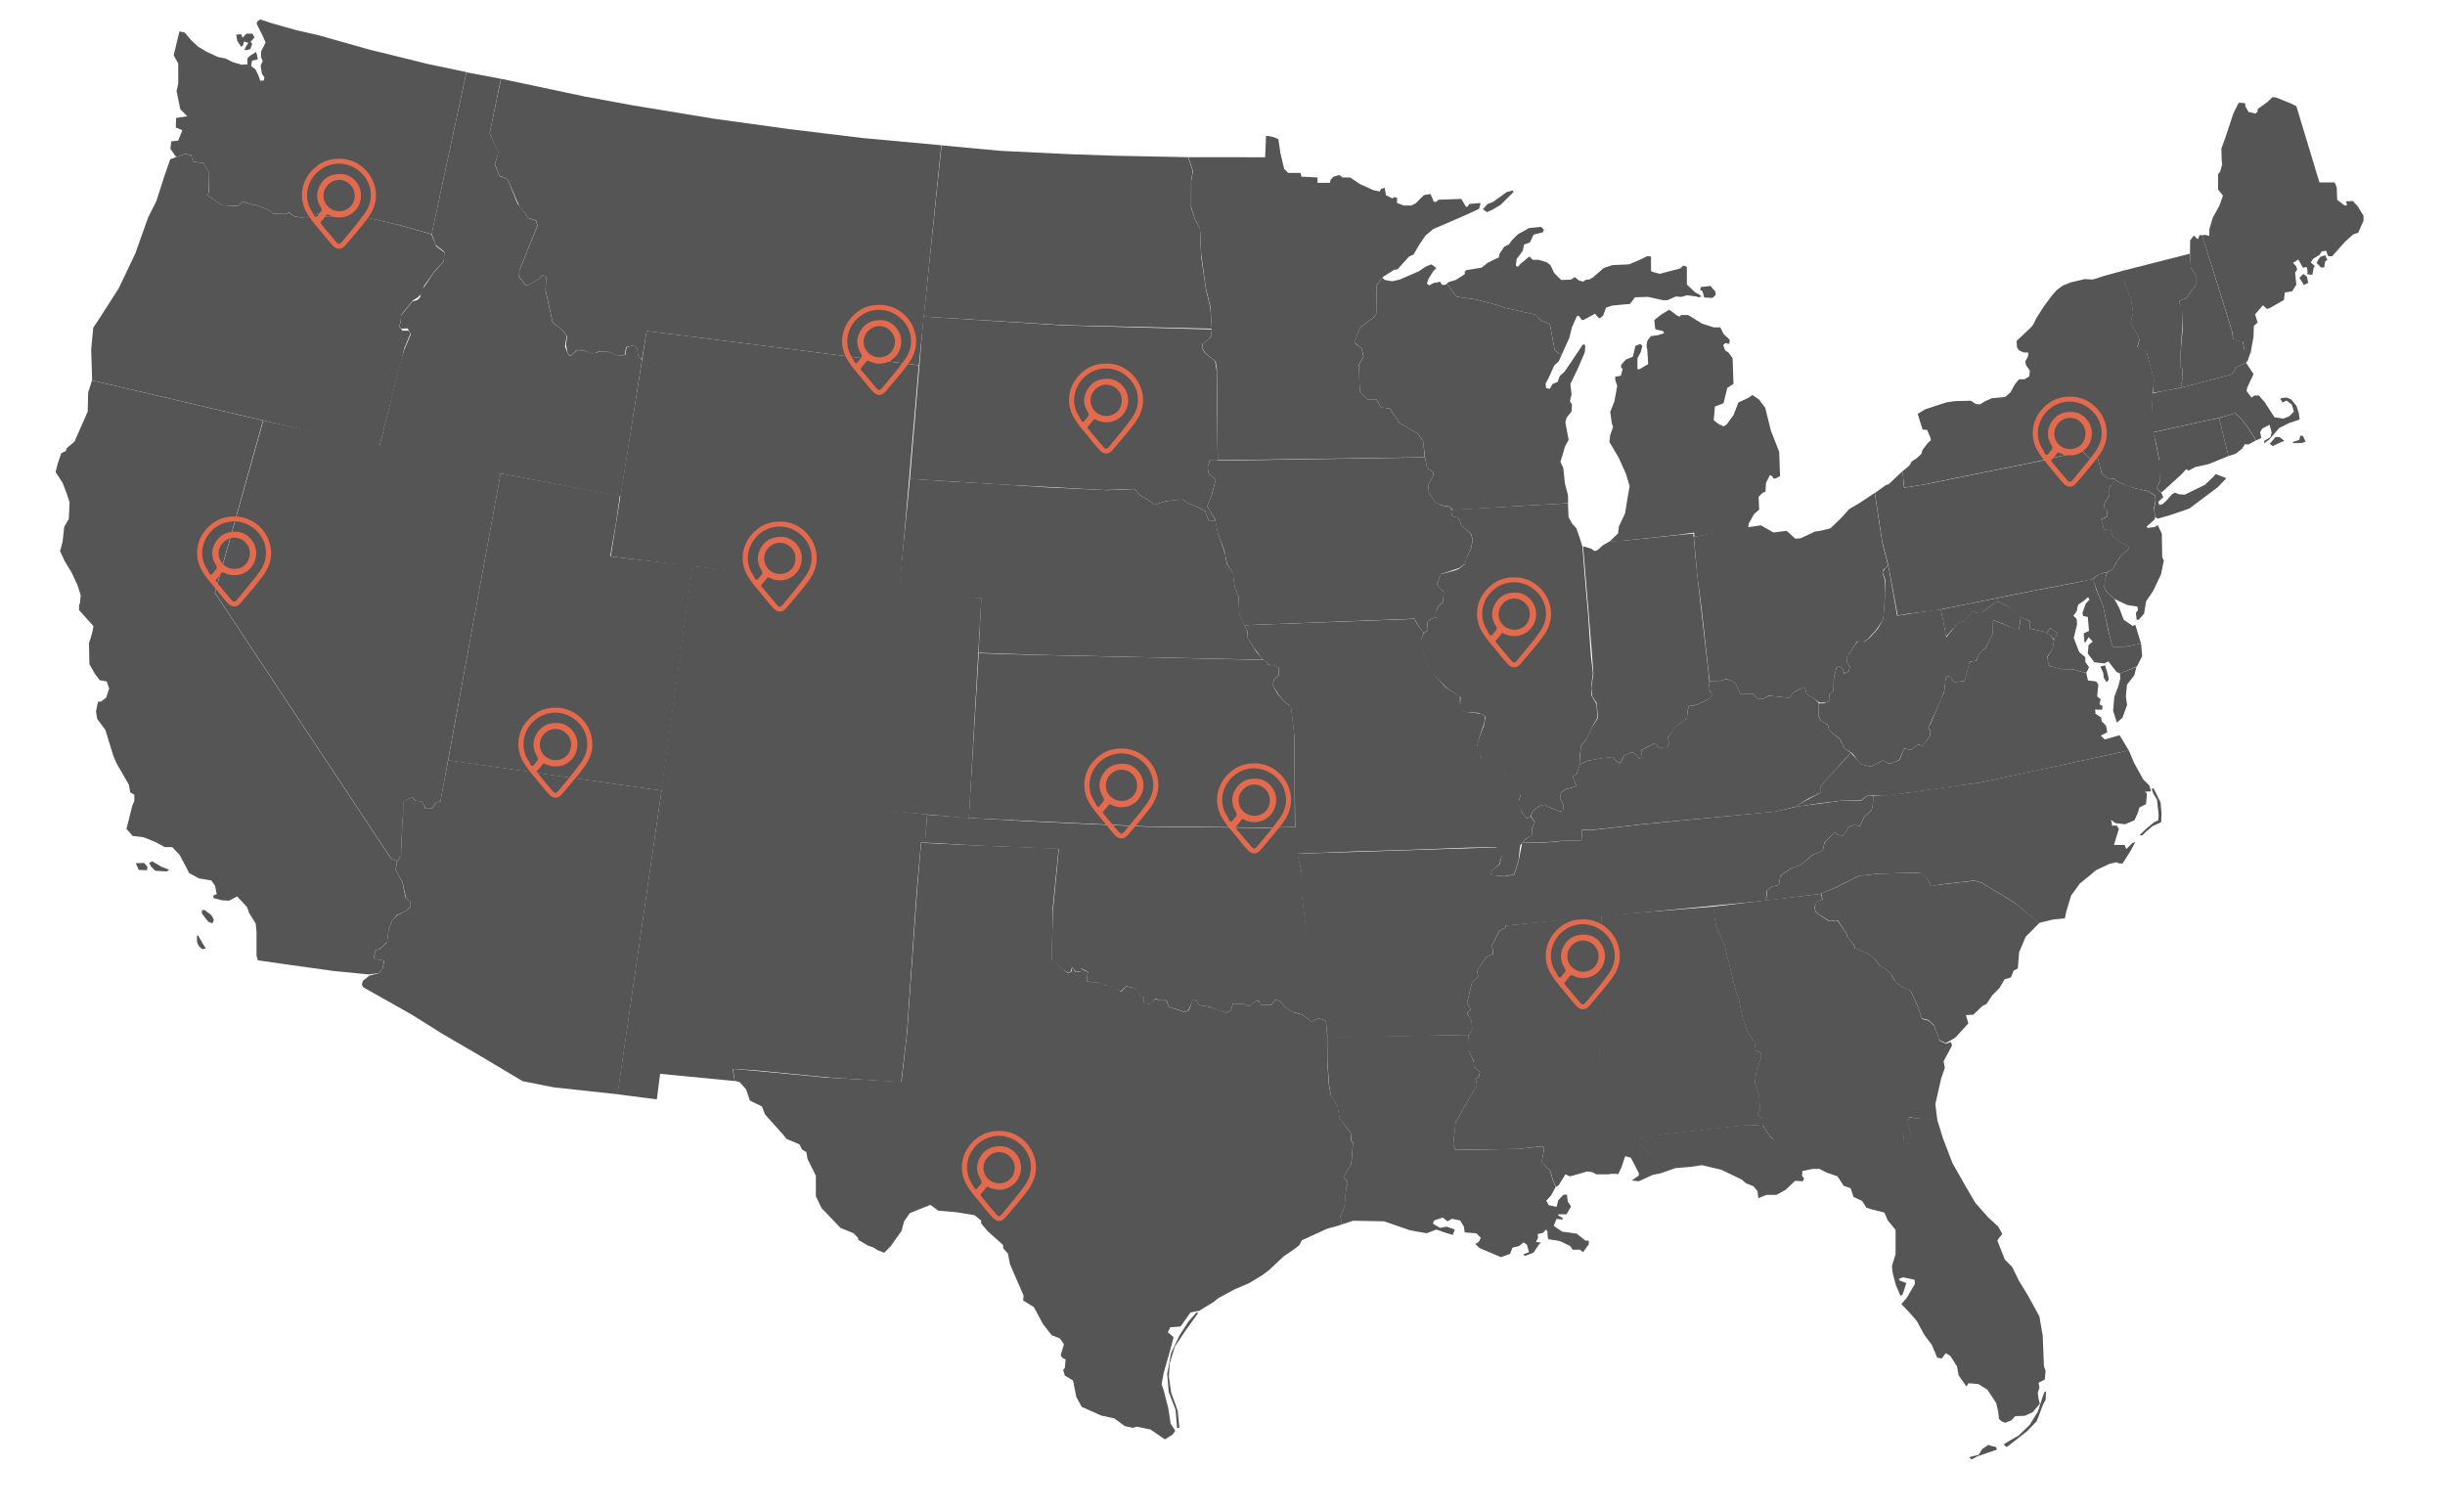 <?xml version="1.0" encoding="utf-8"?>
<!-- Generator: Adobe Illustrator 16.0.0, SVG Export Plug-In . SVG Version: 6.00 Build 0)  -->
<!DOCTYPE svg PUBLIC "-//W3C//DTD SVG 1.1//EN" "http://www.w3.org/Graphics/SVG/1.1/DTD/svg11.dtd">
<svg version="1.1"
	 id="svg2" inkscape:output_extension="org.inkscape.output.svg.inkscape" sodipodi:docname="United States WIP.svg" inkscape:version="0.46" sodipodi:version="0.32" xmlns:dc="http://purl.org/dc/elements/1.1/" xmlns:cc="http://creativecommons.org/ns#" xmlns:rdf="http://www.w3.org/1999/02/22-rdf-syntax-ns#" xmlns:svg="http://www.w3.org/2000/svg" xmlns:sodipodi="http://sodipodi.sourceforge.net/DTD/sodipodi-0.dtd" xmlns:inkscape="http://www.inkscape.org/namespaces/inkscape"
	 xmlns="http://www.w3.org/2000/svg" xmlns:xlink="http://www.w3.org/1999/xlink" x="0px" y="0px" width="959px" height="593px"
	 viewBox="0 0 959 593" enable-background="new 0 0 959 593" xml:space="preserve">
<defs>
	
	
		<inkscape:perspective  id="perspective64" inkscape:persp3d-origin="479.5 : 197.66667 : 1" sodipodi:type="inkscape:persp3d" inkscape:vp_z="959 : 296.5 : 1" inkscape:vp_y="0 : 1000 : 0" inkscape:vp_x="0 : 296.5 : 1">
		</inkscape:perspective>
</defs>
<sodipodi:namedview  id="base" inkscape:guide-bbox="true" inkscape:current-layer="svg2" inkscape:window-y="-8" inkscape:window-x="-8" inkscape:pageopacity="0.0" inkscape:pageshadow="2" inkscape:window-width="1152" inkscape:window-height="814" showguides="true" inkscape:cy="298.13957" inkscape:cx="608.50443" inkscape:zoom="0.70710678" showgrid="false" pagecolor="#ffffff" bordercolor="#666666" borderopacity="1.0" objecttolerance="10.0" gridtolerance="10.0" guidetolerance="10.0">
	</sodipodi:namedview>
<path id="FL" sodipodi:nodetypes="cccccccccccccccccccccccccccccccccccccccccccccccccccccccccccccccccccccccccccccccccccccccccccccccccccccccccccccccccccccccccccccccccccccccccccccc" fill="#555555" d="
	M759.816,439.143l2.266,7.318l3.73,9.743l5.334,9.376l3.719,6.305l4.85,5.496l4.042,3.719l1.616,2.909l-1.132,1.294l-0.809,1.293
	l2.91,7.437l2.91,2.91l2.587,5.335l3.556,5.819l4.527,8.245l1.293,7.598l0.484,11.963l0.647,1.778l-0.323,3.395l-2.426,1.294
	l0.324,1.939l-0.647,1.94l0.323,2.425l0.485,1.939l-2.748,3.233l-3.071,1.455l-3.88,0.161l-1.455,1.617l-2.425,0.97l-1.294-0.485
	l-1.131-0.97l-0.323-2.91l-0.809-3.395l-3.396-5.173l-3.556-2.264l-3.88-0.323l-0.809,1.293l-3.071-4.364l-0.646-3.557l-2.587-4.042
	l-1.778-1.131l-1.617,2.102l-1.777-0.323l-2.102-5.012l-2.91-3.88l-2.91-5.335l-2.587-3.071l-3.556-3.719l2.102-2.425l3.232-5.496
	l-0.161-1.617l-4.526-0.97l-1.617,0.646l0.323,0.647l2.587,0.97l-1.455,4.526l-0.809,0.485l-1.777-4.042l-1.294-4.85l-0.323-2.748
	l1.455-4.688v-9.538l-3.071-3.718l-1.294-3.072l-5.173-1.293l-1.939-0.646l-1.617-2.587l-3.395-1.616l-1.132-3.395l-2.748-0.971
	l-2.425-3.718l-4.203-1.455l-2.91-1.455h-2.587l-4.041,0.809l-0.162,1.939l0.809,0.971l-0.485,1.131l-3.071-0.161l-3.718,3.557
	l-3.557,1.939h-3.88l-3.233,1.293l-0.323-2.748l-1.616-1.939l-2.91-1.132l-1.617-1.455l-8.083-3.88l-7.598-1.778l-4.365,0.646
	l-5.981,0.485l-5.981,2.102l-3.479,0.613l-0.238-8.05l-2.587-1.94l-1.778-1.778l0.324-3.071l10.185-1.293l25.542-2.91l6.79-0.646
	l5.436,0.28l2.587,3.88l1.455,1.455l8.098,0.515l10.82-0.646l21.512-1.293l5.446-0.675l5.107,0.205l0.427,2.909l2.233,0.809
	l0.234-4.63l-1.528-4.173l1.309-1.44l5.555,0.455L759.816,439.143z M772.362,571.548l2.425-0.646l1.293-0.242l1.455-2.345
	l2.344-1.616l1.294,0.484l1.697,0.324l0.404,1.051l-3.476,1.212l-4.203,1.455l-2.345,1.212L772.362,571.548z M785.86,566.536
	l1.213,1.051l2.748-2.102l5.335-4.203l3.718-3.88l2.506-6.628l0.971-1.697l0.161-3.395l-0.728,0.484l-0.97,2.829l-1.455,4.607
	l-3.233,5.254l-4.364,4.203l-3.396,1.94L785.86,566.536z"/>
<path id="NH" sodipodi:nodetypes="ccccccccccccccccccccccccccccccccc" fill="#555555" d="M880.799,142.425l0.869-1.077l1.091-3.291
	l-2.544-0.914l-0.484-3.071l-3.88-1.132l-0.323-2.748l-7.275-23.441l-4.601-14.543l-0.897-0.005l-0.646,1.617l-0.647-0.485
	l-0.97-0.97l-1.454,1.94l-0.049,5.032l0.312,5.667l1.939,2.748v4.042l-3.718,5.063l-2.587,1.131v1.132l1.132,1.778v8.568
	l-0.809,9.215l-0.161,4.85l0.97,1.293l-0.162,4.526l-0.484,1.778l0.969,0.709l16.787-4.425l2.176-0.603l1.844-2.773L880.799,142.425
	z"/>
<g id="MI">
	<g>
		
			<path id="MI-_8_" sodipodi:nodetypes="cccccccccccsccccccccccccccccccccccccccccccccccccccccccccccccccccccccccccccccccccccccccccccccccccc" fill="#555555" d="
			M697.86,177.237l-3.233-8.245l-2.264-9.053l-2.425-3.233l-2.586-1.778l-1.617,1.132l-3.88,1.778l-1.939,5.011l-2.748,3.718
			l-1.132,0.646l-1.455-0.646c0,0-2.587-1.455-2.425-2.102c0.161-0.646,0.484-5.012,0.484-5.012l3.396-1.293l0.809-3.395
			l0.646-2.586l2.425-1.617l-0.323-10.023l-1.617-2.263l-1.293-0.809l-0.809-2.102l0.809-0.808l1.616,0.323l0.162-1.617
			l-2.425-2.263l-1.294-2.586h-2.586l-4.526-1.455l-5.497-3.395h-2.748l-0.646,0.647l-0.97-0.485l-3.072-2.264l-2.909,1.778
			l-2.91,2.263l0.323,3.557l0.97,0.323l2.102,0.485l0.485,0.809l-2.587,0.808l-2.586,0.324l-1.455,1.778l-0.323,2.102l0.323,1.616
			l0.323,5.497l-3.557,2.102l-0.646-0.162v-4.203l1.293-2.425l0.646-2.425l-0.808-0.809l-1.94,0.809l-0.97,4.203l-2.748,1.131
			l-1.778,1.94l-0.162,0.97l0.646,0.809l-0.646,2.586l-2.263,0.485v1.132l0.808,2.425l-1.131,6.143l-1.617,4.042l0.646,4.688
			l0.485,1.131l-0.809,2.425l-0.323,0.808l-0.323,2.748l3.557,5.981l2.91,6.466l1.455,4.85l-0.809,4.688l-0.97,5.981l-2.426,5.173
			l-0.323,2.748l-3.259,3.085l4.409-0.162l21.418-2.264l7.278-0.987l0.096,1.667l6.853-1.213l10.298-1.503l3.854-0.461l0.138-0.587
			l0.162-1.455l2.102-3.718l2-1.738l-0.222-5.052l1.597-1.597l1.091-0.343l0.222-3.557l1.536-3.031l1.051,0.606l0.162,0.646
			l0.808,0.162l1.94-0.97L697.86,177.237z"/>
		
			<path id="SP-_8_" sodipodi:nodetypes="ccccccccccccccsccccccccccccccccccccccccccccccccccccccccccccccccccccccccccccccccccccccccccccccccccccccccccccccc" inkscape:label="#SP-" fill="#555555" d="
			M581.619,82.059l1.829-2.058l2.172-0.8l5.373-3.887l2.286-0.571l0.457,0.457l-5.144,5.144l-3.315,1.943l-2.058,0.915
			L581.619,82.059z M667.794,114.187l0.646,2.506l3.233,0.162l1.293-1.212c0,0-0.081-1.455-0.404-1.617s-1.616-1.859-1.616-1.859
			l-2.183,0.243l-1.616,0.161l-0.324,1.132L667.794,114.187z M567.492,111.213l0.716-0.581l2.749-0.809l3.556-2.263v-0.97
			l0.647-0.646l5.981-0.97l2.425-1.94l4.364-2.102l0.162-1.293l1.939-2.91l1.778-0.808l1.294-1.778l2.263-2.264l4.365-2.425
			l4.688-0.485l1.132,1.132l-0.323,0.97l-3.718,0.97l-1.455,3.071l-2.264,0.809l-0.484,2.425l-2.426,3.233l-0.323,2.587l0.809,0.485
			l0.97-1.132l3.557-2.91l1.294,1.293h2.263l3.233,0.97l1.455,1.132l1.455,3.071l2.748,2.748l3.88-0.161l1.455-0.97l1.616,1.293
			l1.616,0.485l1.294-0.808h1.132l1.616-0.97l4.042-3.557l3.395-1.131l6.628-0.323l4.526-1.94l2.587-1.293l1.455,0.162v5.658
			l0.484,0.323l2.91,0.808l1.94-0.485l6.143-1.617l1.132-1.131l1.455,0.485v6.951l3.233,3.072l1.293,0.646l1.293,0.97l-1.293,0.323
			l-0.809-0.323l-3.718-0.485l-2.102,0.647l-2.264-0.162l-3.233,1.455h-1.778l-5.819-1.293l-5.173,0.162l-1.94,2.586l-6.951,0.647
			l-2.425,0.808l-1.132,3.072l-1.293,1.131l-0.485-0.162l-1.455-1.617l-4.526,2.425h-0.646l-1.132-1.617l-0.809,0.162l-1.939,4.365
			l-0.97,4.042l-3.182,7.001l-1.177-1.035l-1.371-1.031l-1.941-10.288l-3.544-1.37l-2.053-2.286l-12.12-2.744l-2.855-1.029
			l-8.23-2.173l-7.891-1.143L567.492,111.213z"/>
	</g>
</g>
<path id="VT" sodipodi:nodetypes="ccccccccccccccccccccccccccccc" fill="#555555" d="M844.484,154.058l0.316-5.346l-2.891-10.784
	l-0.646-0.323l-2.91-1.293l0.809-2.91l-0.809-2.102l-2.7-4.64l0.971-3.88l-0.809-5.173l-2.425-6.466l-0.806-4.922l26.419-6.732
	l0.309,5.522l1.917,2.743v4.041l-3.707,5.058l-2.587,1.143l-0.011,1.121l1.31,1.52l-0.312,8.098l-0.609,9.259l-0.228,5.557
	l0.97,1.293l-0.161,4.57l-0.485,1.69l1.015,0.727l-7.438,1.507L844.484,154.058z"/>
<path id="ME" sodipodi:nodetypes="ccccccccsccccccccccccccccccccccccccccccccccccccccccccccccccccccccccccccccccccccccccccccccsccccc" fill="#555555" d="
	M922.84,78.831l1.939,2.102l2.264,3.718v1.94l-2.102,4.688l-1.94,0.647l-3.395,3.071l-4.85,5.497c0,0-0.646,0-1.293,0
	s-0.971-2.102-0.971-2.102l-1.778,0.162l-0.97,1.455l-2.425,1.455l-0.97,1.455l1.616,1.455l-0.485,0.646l-0.484,2.749l-1.939-0.162
	v-1.617l-0.324-1.293l-1.455,0.323l-1.777-3.233l-2.102,1.293l1.293,1.455l0.323,1.132l-0.809,1.293l0.323,3.072l0.162,1.617
	l-1.617,2.586l-2.909,0.485l-0.323,2.91l-5.335,3.071l-1.294,0.485l-1.616-1.455l-3.071,3.556l0.97,3.233l-1.455,1.293l-0.161,4.365
	l-1.123,6.259l-2.463-1.156l-0.484-3.072l-3.881-1.131l-0.322-2.749l-7.275-23.441l-4.698-14.64l1.42-0.118l1.515,0.41v-2.587
	l1.308-4.496l2.587-4.688l1.455-4.042l-1.94-2.425v-5.981l0.809-0.97l0.809-2.749l-0.162-1.455l-0.161-4.85l1.777-4.85l2.91-8.892
	l2.102-4.203h1.293l1.294,0.162v1.132l1.293,2.263l2.748,0.646l0.809-0.808v-0.97l4.042-2.91l1.777-1.778l1.455,0.162l5.982,2.425
	l1.939,0.97l9.053,29.907h5.981l0.809,1.94l0.161,4.85l2.91,2.263h0.809l0.161-0.485l-0.484-1.132L922.84,78.831z M901.908,108.979
	l1.536-1.536l1.373,1.051l0.566,2.425l-1.697,0.889L901.908,108.979z M908.617,103.078l1.778,1.859c0,0,1.293,0.081,1.293-0.242
	s0.242-2.021,0.242-2.021l0.89-0.808l-0.809-1.778l-2.021,0.728L908.617,103.078z"/>
<path id="RI" sodipodi:nodetypes="ccccccccccc" fill="#555555" d="M874.07,178.896l-3.696-14.956l6.27-1.845l2.191,1.927l3.307,4.32
	l2.688,4.402l-3,1.625l-1.293-0.162l-1.131,1.778l-2.426,1.94L874.07,178.896z"/>
<path id="NY" fill="#555555" d="M830.38,188.746l-1.132-0.97l-2.587-0.161l-2.263-1.94l-1.631-6.129l-3.459,0.091l-2.443-2.708
	l-19.386,4.382l-43.001,8.73l-7.53,1.228l-0.738-6.468l1.429-1.125l1.293-1.132l0.97-1.617l1.778-1.131l1.94-1.778l0.484-1.617
	l2.102-2.748l1.132-0.97l-0.161-0.97l-1.294-3.072l-1.778-0.162l-1.939-6.143l2.91-1.778l4.364-1.455l4.042-1.293l3.232-0.485
	l6.306-0.162l1.939,1.293l1.616,0.162l2.102-1.293l2.587-1.131l5.173-0.485l2.102-1.778l1.778-3.233l1.617-1.94h2.102l1.939-1.131
	l0.162-2.264l-1.455-2.102l-0.323-1.455l1.132-2.102v-1.455h-1.778l-1.778-0.808l-0.809-1.132l-0.161-2.586l5.819-5.497l0.646-0.808
	l1.455-2.91l2.91-4.526l2.748-3.718l2.102-2.425l2.415-1.826l3.081-1.246l5.497-1.293l3.232,0.162l4.527-1.455l7.564-2.071
	l0.521,4.98l2.425,6.466l0.809,5.173l-0.971,3.88l2.587,4.527l0.808,2.102l-0.808,2.91l2.91,1.293l0.646,0.323l3.071,10.993
	l-0.536,5.06l-0.485,10.831l0.809,5.497l0.809,3.557l1.455,7.274v8.083l-1.132,2.264l1.839,1.993l0.797,1.678l-1.94,1.778
	l0.323,1.293l1.294-0.323l1.455-1.293l2.263-2.586l1.132-0.647l1.616,0.647l2.264,0.162l7.922-3.88l2.909-2.748l1.294-1.455
	l4.203,1.617l-3.396,3.556l-3.88,2.91l-7.113,5.335l-2.586,0.97l-5.82,1.94l-4.041,1.131l-1.175-0.533l-0.244-3.688l0.485-2.749
	l-0.162-2.102l-2.813-1.699l-4.526-0.97l-3.88-1.131L830.38,188.746z"/>
<path id="PA" sodipodi:nodetypes="cccccccccccccccccccccccccccccccccccccccccccc" fill="#555555" d="M825.124,224.692l1.309-0.271
	l2.329-1.253l1.212-2.483l1.616-2.263l3.233-3.071v-0.809l-2.425-1.617l-3.557-2.425l-0.97-2.586l-2.748-0.323l-0.162-1.132
	l-0.809-2.748l2.264-1.132l0.162-2.425l-1.294-1.293l0.162-1.616l1.939-3.072v-3.072l2.698-2.646l-0.921-0.675l-2.523-0.193
	l-2.295-1.94l-1.55-6.116l-3.505,0.101l-2.455-2.704l-18.091,4.198l-43.002,8.729l-8.892,1.455l-0.62-6.521l-5.362,5.068
	l-1.294,0.485l-4.202,3.009l2.911,19.138l2.481,9.729l3.571,19.261l3.27-0.638l11.943-1.502l37.927-7.665l14.877-2.823l8.3-1.623
	l0.268-0.239l2.102-1.616L825.124,224.692z"/>
<path id="NJ" sodipodi:nodetypes="ccccccccccccccccccccccccccccccccccccccccccccccccccc" fill="#555555" d="M829.68,188.46
	l-2.323,2.734v3.072l-1.939,3.071l-0.162,1.617l1.294,1.293l-0.162,2.425l-2.263,1.131l0.808,2.749l0.162,1.131l2.748,0.324
	l0.97,2.586l3.557,2.425l2.425,1.617v0.808l-2.983,2.697l-1.616,2.263l-1.455,2.748l-2.263,1.293l-0.463,1.603l-0.242,1.212
	l-0.609,2.607l1.092,2.244l3.233,2.91l4.851,2.263l4.041,0.647l0.162,1.455l-0.809,0.97l0.323,2.748h0.808l2.102-2.425l0.809-4.85
	l2.748-4.042l3.072-6.466l1.131-5.497l-0.646-1.132l-0.161-9.376l-1.617-3.395l-1.131,0.808l-2.749,0.323l-0.484-0.485l1.132-0.97
	l2.102-1.94l0.063-1.094l-0.384-3.434l0.573-2.748l-0.118-1.969l-2.807-1.75l-5.093-1.176l-4.138-1.381L829.68,188.46z"/>
<path id="DE" sodipodi:nodetypes="cccccccccccccccccccc" fill="#555555" d="M825.626,228.279l0.368-2.147l0.375-1.691l-1.623,0.397
	l-1.615,0.468l-2.206,1.764l1.72,5.043l2.264,5.658l2.102,9.7l1.616,6.305l5.012-0.162l6.143-1.181l-2.265-7.386l-0.97,0.485
	l-3.557-2.425l-1.778-4.688l-1.94-3.557l-3.146-2.87l-0.864-2.098L825.626,228.279z"/>
<path id="MD" sodipodi:nodetypes="ccccccccccccccccccccccccccccccccccccccccccccccccccsccccccccccccccccccccccccccccsccc" fill="#555555" d="
	M839.792,252.415l-6.009,1.204l-5.143,0.118l-1.844-6.923l-1.925-9.169l-2.572-6.188l-1.289-4.398l-7.506,1.623l-14.876,2.823
	l-37.452,7.551l1.132,5.012l0.97,5.658l0.323-0.324l2.102-2.425l2.264-2.618l2.425-0.615l1.455-1.455l1.778-2.586l1.293,0.646
	l2.91-0.323l2.587-2.102l2.007-1.453l1.845-0.485l1.645,1.13l2.91,1.455l1.939,1.778l1.213,1.536l4.122,1.698v2.91l5.496,1.293
	l1.145,0.542l1.412-2.028l2.882,1.97l-1.278,2.482l-0.765,3.985l-1.778,2.587v2.102l0.646,1.778l5.063,1.355l4.312-0.062l3.071,0.97
	l2.102,0.323l0.971-2.102l-1.455-2.102v-1.778l-2.426-2.102l-2.102-5.496l1.294-5.335l-0.162-2.102l-1.293-1.293
	c0,0,1.455-1.617,1.455-2.263s0.484-2.102,0.484-2.102l1.94-1.293l1.939-1.617l0.485,0.97l-1.455,1.617l-1.293,3.718l0.323,1.131
	l1.778,0.323l0.485,5.497l-2.103,0.97l0.324,3.556l0.484-0.162l1.132-1.94l1.616,1.778l-1.616,1.293l-0.323,3.395l2.587,3.395
	l3.879,0.485l1.617-0.808l3.236,4.183l1.358,0.536l6.653-2.797l2.008-4.024L839.792,252.415z M823.822,261.443l1.132,2.506
	l0.161,1.778l1.132,1.859c0,0,0.889-0.889,0.889-1.212s-0.727-3.071-0.727-3.071l-0.728-2.344L823.822,261.443z"/>
<path id="VA" sodipodi:nodetypes="ccccccccccccccccccccccccccccccccccccccccccccccccccccccccccccccccccccccccccccccccccc" fill="#555555" d="
	M831.639,266.069l-0.144-1.947l6.453-2.55l-0.771,3.218l-2.92,3.779l-0.418,4.586l0.462,3.391l-1.828,4.978l-2.164,1.916
	l-1.471-4.641l0.446-5.449l1.587-4.183L831.639,266.069z M834.979,294.37l-58.175,12.575l-37.427,5.279l-6.679-0.375l-2.585,1.926
	l-7.339,0.221l-8.382,0.979l-10.915,1.614l10.469-5.611l-0.013-2.075l1.52-2.146l10.554-11.501l3.947,4.477l3.783,0.965l2.543-1.141
	l2.237-1.312l2.537,1.344l3.914-1.428l1.877-4.557l2.601,0.54l2.855-2.131l1.799,0.493l2.827-3.676l0.349-2.083l-0.964-1.275
	l1.003-1.867l5.274-12.277l0.616-5.735l1.229-0.523l2.178,2.443l3.937-0.301l1.929-7.573l2.794-0.561l1.05-2.741l2.58-2.347
	l2.771-5.695l0.085-5.067l9.821,3.823c0.682,0.34,0.833-5.049,0.833-5.049l3.653,1.598l0.068,2.938l5.784,1.299l2.133,1.176
	l1.659,2.056l-0.654,3.648l-1.947,2.591l0.11,2.059l0.589,1.853l4.979,1.268l4.451,0.04l3.068,0.958l1.944,0.31l0.715,3.088
	l3.19,0.402l0.867,1.2l-0.439,4.69l1.375,1.103l-0.479,1.931l1.229,0.79l-0.222,1.385l-2.694-0.095l0.089,1.616l2.281,1.543
	l0.121,1.412l1.773,1.786l0.491,2.524l-2.553,1.381l1.572,1.494l5.801-1.686L834.979,294.37z"/>
<path id="WV" sodipodi:nodetypes="ccccccccccccccccccccccccccccccccccccccccscccccccccccccccccccccccccccccccccccccccccc" fill="#555555" d="
	M761.186,238.967l1.112,4.945l1.083,6.031l2.13-2.581l2.264-3.072l2.538-0.615l1.455-1.455l1.778-2.586l1.445,0.646l2.91-0.323
	l2.586-2.102l2.007-1.453l1.846-0.485l1.304,1.016l3.644,1.822l1.939,1.778l1.374,1.293l-0.762,5.555l-5.835-2.542l-4.245-1.622
	l-0.101,5.178l-2.748,5.537l-2.53,2.427l-1.191,2.75l-2.644,0.5l-0.898,3.602l-1.043,3.95l-3.969,0.341l-2.323-2.439l-1.071,0.56
	l-0.633,5.47l-1.35,3.535l-4.959,10.955l0.896,1.161l-0.205,1.908l-2.81,3.885l-1.808-0.544l-2.969,2.16l-2.542-0.572l-1.999,4.556
	c0,0-3.26,1.43-3.923,1.367c-0.161-0.015-2.47-1.248-2.47-1.248l-2.336,1.379l-2.41,1.045l-3.745-0.89l-1.121-1.168l-2.192-3.023
	l-3.143-1.988l-1.711-3.623l-4.285-3.468l-0.646-2.263l-2.587-1.455l-0.809-1.617l-0.242-5.254l2.183-0.081l1.939-0.808l0.162-2.748
	l1.616-1.455l0.162-5.012l0.97-3.88l1.293-0.646l1.294,1.132l0.484,1.778l1.778-0.97l0.485-1.617l-1.132-1.778v-2.425l0.97-1.293
	l2.264-3.395l1.293-1.455l2.102,0.485l2.264-1.617l3.071-3.395l2.264-3.88l0.323-5.658l0.484-5.011v-4.688l-1.131-3.071l0.97-1.455
	l1.283-1.293l3.491,19.827l4.631-0.751L761.186,238.967z"/>
<path id="OH" sodipodi:nodetypes="cccccccccccccccccccccccccccccccccccccccccccccccccccccccccccccccc" fill="#555555" d="
	M735.325,193.328l-6.094,4.054l-3.88,2.263l-3.395,3.718l-4.042,3.88l-3.233,0.808l-2.909,0.485l-5.497,2.587l-2.102,0.162
	l-3.395-3.072l-5.173,0.646l-2.587-1.455l-2.381-1.351l-4.893,0.704l-10.185,1.617l-11.207,2.185l1.293,14.63l1.778,13.741
	l2.587,23.44l0.565,4.832l4.122-0.129l2.426-0.808l3.363,1.503l2.07,4.365l5.14-0.018l1.892,2.119l1.761-0.065l2.538-1.341
	l2.505,0.372l5.421,0.482l1.727-2.133l2.346-1.293l2.071-0.681l0.646,2.749l1.778,0.97l3.476,2.344l2.183-0.081l1.333-0.492
	l0.185-2.762l1.585-1.455l0.1-4.792l1.023-4.109l1.3-0.601l1.321,1.148l0.538,1.697l1.719-1.038l0.439-1.46l-1.117-1.903
	l0.066-2.314l0.749-1.072l2.153-3.306l1.05-1.543l2.102,0.485l2.264-1.617l3.071-3.395l2.771-4.079l0.32-5.055l0.485-5.012
	l-0.177-5.307l-0.955-2.895l0.352-1.19l1.804-1.75l-2.288-9.047L735.325,193.328z"/>
<path id="IN" fill="#555555" d="M619.569,299.971l0.065-2.857l0.485-4.527l2.263-2.91l1.778-3.88l2.587-4.203l-0.485-5.82
	l-1.778-2.748l-0.323-3.233l0.809-5.496l-0.485-6.952l-1.293-16.004l-1.293-15.358l-0.971-11.72l3.071,0.889l1.455,0.97l1.131-0.323
	l2.102-1.94l2.83-1.617l5.093-0.162l21.985-2.263l5.576-0.533l1.503,15.957l4.251,36.841l0.599,5.771l-0.371,2.263l1.228,1.795
	l0.097,1.373l-2.521,1.6l-3.539,1.551l-3.202,0.55l-0.599,4.867l-4.574,3.313l-2.797,4.01l0.323,2.376l-0.581,1.534h-3.326
	l-1.586-1.616l-2.493,1.262l-2.684,1.503l0.162,3.055l-1.193,0.258l-0.469-1.019l-2.166-1.503l-3.251,1.341l-1.551,3.006
	l-1.438-0.809l-1.455-1.6l-4.464,0.485l-5.593,0.97L619.569,299.971z"/>
<path id="IL" sodipodi:nodetypes="ccccccccccccccccccccccccccccccccccccccccccccccccccccccccccccccccccccccccccccccccccc" fill="#555555" d="
	M619.541,300.342l0.031-3.229l0.567-4.646l2.333-2.916l1.866-4.076l2.233-3.995l-0.371-5.252l-2.006-3.543l-0.096-3.347l0.694-5.269
	l-0.825-7.179l-1.066-15.777l-1.293-15.017l-0.923-11.64l-0.272-0.921l-0.809-2.587l-1.293-3.718l-1.616-1.778l-1.455-2.587
	l-0.233-5.489l-45.797,2.598l0.229,2.372l2.286,0.686l0.915,1.144l0.457,1.829l3.887,3.429l0.686,2.287l-0.686,3.429l-1.829,3.658
	l-0.686,2.515l-2.286,1.829l-1.829,0.686l-5.259,1.372l-0.686,1.829l-0.687,2.058l0.687,1.372l1.829,1.6l-0.229,4.115l-1.829,1.601
	l-0.687,1.6v2.744l-1.828,0.457l-1.601,1.144l-0.229,1.372l0.229,2.058l-1.715,1.314l-1.029,2.801l0.458,3.658l2.286,7.316
	l7.315,7.544l5.487,3.658l-0.229,4.344l0.914,1.372l6.401,0.458l2.744,1.372l-0.687,3.658l-2.286,5.944l-0.686,3.201l2.286,3.886
	l6.401,5.259l4.572,0.687l2.058,5.029l2.058,3.201l-0.914,2.972l1.6,4.115l1.829,2.058l1.414-0.881l0.908-2.074l2.213-1.748
	l2.132-0.614l2.603,1.18l3.627,1.376l1.188-0.299l0.2-2.258l-1.287-2.412l0.304-2.377l1.839-1.348l3.022-0.81l1.261-0.458
	l-0.612-1.388l-0.792-2.354l1.433-0.98L619.541,300.342z"/>
<path id="CT" sodipodi:nodetypes="cccccccccccccccc" fill="#555555" d="M874.068,178.863l-3.678-14.879l-4.719,0.92l-21.229,4.743
	l1,3.226l1.455,7.275l0.177,8.967l-1.22,2.175l1.921,1.933l4.271-3.906l3.557-3.233l1.939-2.102l0.809,0.646l2.748-1.455
	l5.173-1.132L874.068,178.863z"/>
<path id="WI" sodipodi:nodetypes="ccccccccccccccccccccccccccccccccccccccccccccccccccccccccccccccccccccccccccccccccccccccccc" fill="#555555" d="
	M615.065,197.369l-0.066-3.157l-1.179-4.527l-0.646-6.143l-1.132-2.425l0.97-3.072l0.809-2.91l1.455-2.586l-0.647-3.395
	l-0.646-3.557l0.485-1.778l1.939-2.425l0.162-2.748l-0.809-1.293l0.646-2.586l-0.452-4.171l2.748-5.658l2.91-6.79l0.161-2.263
	l-0.323-0.97l-0.808,0.485l-4.203,6.305l-2.749,4.042l-1.939,1.778l-0.809,2.263l-1.955,0.808l-1.131,1.94l-1.455-0.323
	l-0.162-1.778l1.293-2.425l2.103-4.688l1.778-1.617l0.99-2.358l-2.561-1.901l-1.975-10.367l-3.548-1.342l-1.946-2.308l-12.129-2.722
	l-2.876-1.012l-8.214-2.167l-7.918-1.159l-3.765-5.13l-0.75,0.554l-1.198-0.162l-0.646-1.131l-1.334,0.296l-1.132,0.162l-1.778,0.97
	l-0.97-0.647l0.646-1.94l1.939-3.071l1.132-1.132l-1.939-1.455l-2.102,0.808l-2.91,1.94l-7.437,3.233l-2.91,0.646l-2.909-0.485
	l-0.982-0.878l-2.116,2.835l-0.229,2.744v8.459l-1.144,1.601l-5.258,3.886l-2.286,5.944l0.457,0.229l2.515,2.058l0.686,3.201
	l-1.829,3.201v3.887l0.458,6.63l2.972,2.972h3.43l1.829,3.201l3.429,0.458l3.887,5.715l7.087,4.115l2.058,2.744l0.915,7.43
	l0.686,3.315l2.286,1.601l0.229,1.372l-2.058,3.429l0.229,3.201l2.515,3.887l2.515,1.143l2.972,0.458l1.343,1.38L615.065,197.369z"
	/>
<path id="NC" sodipodi:nodetypes="cccccccccccccccccccccccccccccccccccccccccccccccccccccccccccscccccccccccccccccccccccccccccccc" fill="#555555" d="
	M834.981,294.315l2.085,4.917l3.557,6.467l2.425,2.425l0.646,2.264l-2.425,0.161l0.809,0.646l-0.323,4.203l-2.587,1.294
	l-0.646,2.102l-1.293,2.909l-3.719,1.617l-2.425-0.323l-1.455-0.161l-1.616-1.294l0.323,1.294v0.969h1.939l0.809,1.294l-1.939,6.305
	h4.203l0.646,1.616l2.264-2.263l1.293-0.485l-1.94,3.557l-3.071,4.85h-1.293l-1.132-0.484l-2.748,0.646l-5.174,2.425l-6.466,5.335
	l-3.396,4.688l-1.939,6.467l-0.485,2.425l-4.688,0.485L799.767,362l-9.946-8.202l-12.61-7.598l-2.909-0.809l-12.61,1.455
	l-4.276,0.75l-1.616-3.233l-2.971-2.116l-16.489,0.485l-7.274,0.808l-9.053,4.526l-6.144,2.587l-21.178,2.587l0.5-4.055l1.778-1.455
	l2.748-0.646l0.647-3.719l4.203-2.748l3.88-1.455l4.203-3.557l4.364-2.102l0.647-3.071l3.879-3.88l0.647-0.162
	c0,0,0,1.133,0.808,1.133c0.809,0,1.94,0.322,1.94,0.322l2.263-3.557l2.102-0.646l2.264,0.324l1.616-3.557l2.91-2.587l0.485-2.102
	l0.188-3.648l4.276-0.022l7.198-0.855l15.758-2.252l15.136-2.088l21.641-4.719l19.983-4.258l11.177-2.406L834.981,294.315z
	 M839.252,327.521l2.587-2.505l3.152-2.587l1.535-0.646l0.162-2.021l-0.646-6.143l-1.455-2.344l-0.646-1.859l0.728-0.242
	l2.748,5.496l0.404,4.445l-0.162,3.396l-3.395,1.536l-2.829,2.424l-1.132,1.213L839.252,327.521z"/>
<path id="DC" sodipodi:nodetypes="cccccc" fill="#555555" d="M805.819,250.844l-1.858-1.824l-1.232-0.686l1.443-2.022l2.889,1.948
	L805.819,250.844z"/>
<path id="MA" sodipodi:nodetypes="ccccccccccccccccccccccccccccccccccccccccccccccccccccccccccccccc" fill="#555555" d="
	M899.624,173.254l2.172-0.686l0.457-1.714l1.028,0.114l1.029,2.286l-1.258,0.457l-3.887,0.115L899.624,173.254z M890.25,174.054
	l2.286-2.629h1.601l1.829,1.486l-2.4,1.029l-2.172,1.029L890.25,174.054z M855.451,152.066l17.646-4.641l2.264-0.646l1.914-2.796
	l3.736-1.664l2.89,4.413l-2.426,5.173l-0.322,1.455l1.939,2.587l1.132-0.809h1.778l2.263,2.587l3.88,5.981l3.557,0.485l2.264-0.97
	l1.778-1.778l-0.809-2.748l-2.102-1.617l-1.455,0.808l-0.97-1.293l0.484-0.485l2.102-0.162l1.778,0.808l1.94,2.425l0.97,2.91
	l0.323,2.425l-4.203,1.455l-3.88,1.94l-3.88,4.526l-1.939,1.455v-0.97l2.425-1.455l0.485-1.778l-0.809-3.072l-2.91,1.455
	l-0.809,1.455l0.485,2.264l-2.066,1l-2.747-4.527l-3.395-4.365l-2.071-1.813l-6.533,1.876l-5.092,1.051l-20.676,4.592l-0.667-4.768
	l0.646-10.588l4.289-0.889L855.451,152.066z"/>
<path id="TN" sodipodi:nodetypes="ccccccccccccccccccccccccccccccsccccccccccccc" fill="#555555" d="M696.678,318.254l-51.893,5.012
	l-15.76,1.778l-4.621,0.513l-3.868-0.027l-0.222,4.101l-8.186,0.264l-6.951,0.647l-8.091-0.125l-1.414,7.073l-1.695,5.479
	l-3.294,2.752l-1.349,4.381l-0.323,2.586l-4.041,2.264l1.454,3.557l-0.97,4.365l-0.968,0.789l108.158-10.408l0.403-3.954
	l1.811-1.491l2.834-0.749l0.672-3.717l4.099-2.705l4.047-1.494l4.084-3.57l4.436-2.025l0.521-3.067l4.064-3.984l0.551-0.115
	c0,0,0.031,1.133,0.84,1.133s1.94,0.354,1.94,0.354l2.263-3.588l2.07-0.646l2.275,0.296l1.599-3.533l2.955-2.644l0.422-1.939
	l0.309-3.711l-2.146-0.199l-2.602,2.027l-6.993,0.029l-18.359,2.387L696.678,318.254z"/>
<path id="AR" sodipodi:nodetypes="cccccccccccccccccccccccccccccccccccccccc" fill="#555555" d="M593.825,343.053l-3.98,0.717
	l-5.112-0.634l0.421-1.603l2.979-2.566l0.943-3.656l-1.828-2.973l-78.418,2.516l1.601,6.858v8.23l1.371,10.974l0.229,37.837
	l2.287,1.943l2.972-1.371l2.743,1.143l0.681,6.573l55.621-1.141l1.146-2.09l-0.286-3.55l-1.826-2.972l1.599-1.485l-1.599-2.512
	l0.685-2.51l1.368-5.605l2.519-2.063l-0.686-2.284l3.657-5.372l2.744-1.368l-0.114-1.494l-0.345-1.825l2.856-5.599l2.403-1.257
	l0.384-3.428l1.771-1.241l-3.144-0.484l-1.341-4.011l2.804-2.377l0.551-2.019l1.279-4.047L593.825,343.053z"/>
<path id="MO" sodipodi:nodetypes="cccccccccccccccccccccccccccccccccccccccccccccccccccccccccccc" fill="#555555" d="
	M558.44,248.113l-2.521-3.087l-1.143-2.286l-64.357,2.4l-2.286,0.114l1.258,2.515l-0.229,2.286l2.516,3.887l3.086,4.115l3.087,2.743
	l2.161,0.229l1.496,0.915v2.972l-1.829,1.601l-0.457,2.286l2.058,3.429l2.515,2.972l2.516,1.829l1.371,11.66l0.314,36.073
	l0.229,4.686l0.457,5.385l22.434-0.867l23.206-0.686l20.805-0.802l11.654-0.229l2.17,3.426l-0.685,3.307l-3.087,2.403l-0.573,1.837
	l5.379,0.458l3.895-0.687l1.718-5.493l0.651-5.856l2.098-2.556l2.597-1.487l0.051-3.05l1.017-1.937l-1.694-2.543l-1.331,0.983
	l-1.992-2.228l-1.285-4.758l0.801-2.52l-1.944-3.427l-1.831-4.576l-4.799-0.8l-6.969-5.598l-1.719-4.114l0.799-3.2l2.06-6.058
	l0.459-2.863l-1.949-1.032l-6.855-0.797l-1.028-1.712l-0.111-4.23l-5.487-3.431l-6.976-7.771l-2.286-7.316l-0.229-4.226
	L558.44,248.113z"/>
<path id="GA" sodipodi:nodetypes="ccccccccccccccccccccccccccccccccccccccccccccccccccccccccccccccccccccccc" fill="#555555" d="
	M672.292,355.552v2.183l0.162,2.102l0.646,3.395l3.395,7.922l2.426,9.861l1.454,6.143l1.617,4.85l1.455,6.952l2.102,6.305
	l2.586,3.395l0.485,3.395l1.939,0.809l0.162,2.102l-1.778,4.85l-0.485,3.233l-0.161,1.94l1.616,4.364l0.323,5.335l-0.808,2.425
	l0.646,0.809l1.455,0.809l0.204,3.218l2.233,3.35l2.25,2.162l7.922,0.161l10.819-0.646l21.513-1.293l5.445-0.675l4.577,0.028
	l0.162,2.909l2.587,0.809l0.323-4.364l-1.617-4.527l1.132-1.616l5.82,0.809l4.977,0.317l-0.775-6.299l2.264-10.022l1.455-4.203
	l-0.485-2.587l3.335-6.244l-0.511-1.352l-1.913,0.704l-2.587-1.293l-0.646-2.102l-1.293-3.557l-2.264-2.102l-2.587-0.646
	l-1.616-4.851l-2.925-6.334l-4.203-1.94l-2.102-1.94l-1.294-2.586l-2.102-1.939l-2.263-1.294l-2.264-2.909l-3.071-2.264
	l-4.526-1.778l-0.485-1.455l-2.425-2.91l-0.485-1.454l-3.395-4.971l-3.52,0.099l-3.755-2.356l-1.419-1.293l-0.323-1.778l0.871-1.939
	l2.227-1.11l-0.634-2.098L672.292,355.552z"/>
<path id="SC" sodipodi:nodetypes="cccccccccccccccccccccccccccccccccccccccccccccccccccccc" fill="#555555" d="M764.943,408.165
	l-1.777,0.97l-2.586-1.294l-0.647-2.102l-1.293-3.557l-2.264-2.102l-2.586-0.646l-1.617-4.85l-2.748-5.981l-4.203-1.939l-2.102-1.94
	l-1.293-2.587l-2.102-1.939l-2.264-1.293l-2.263-2.91l-3.072-2.264l-4.526-1.778l-0.484-1.454l-2.425-2.91l-0.485-1.455
	l-3.395-5.174l-3.396,0.162l-4.041-2.425l-1.294-1.294l-0.323-1.777l0.809-1.94l2.264-0.97l-0.511-2.289l5.768-2.337l9.115-4.589
	l7.775-0.809l16.114-0.422l2.638,1.877l1.68,3.358l4.302-0.61l12.61-1.455l2.909,0.809l12.609,7.599l10.108,8.122l-5.421,5.457
	l-2.587,6.144l-0.484,6.305l-1.617,0.809l-1.132,2.748l-2.425,0.647l-2.102,3.556l-2.748,2.749l-2.264,3.395l-1.616,0.809
	l-3.557,3.395l-2.91,0.161l0.971,3.233l-5.012,5.497L764.943,408.165z"/>
<path id="KY" sodipodi:nodetypes="ccccccccccccccccccccccccccccccccccccccccccccccccccccccccccccccccccccccccccccccccccccccc" fill="#555555" d="
	M725.994,295.271l-2.293,2.401l-3.578,3.994l-4.925,5.465l-1.216,1.716l-0.063,2.102l-4.38,2.164l-5.658,3.396l-7.231,1.799
	l-51.868,4.898l-15.76,1.778l-4.621,0.513l-3.868-0.027l-0.227,4.22l-8.18,0.145l-6.951,0.647l-7.987-0.061l1.207-1.32l2.5-1.541
	l0.229-3.201l0.914-1.828l-1.606-2.539l0.802-1.907l2.264-1.778l2.102-0.646l2.748,1.293l3.557,1.294l1.131-0.323l0.162-2.264
	l-1.293-2.425l0.323-2.263l1.939-1.455l2.587-0.646l1.616-0.646l-0.808-1.779l-0.647-1.939l1.507-0.996
	c0.004-0.037,1.254-3.521,1.238-3.658l3.054-1.479l5.319-0.97l4.494-0.485l1.393,1.627l1.528,0.871l1.591-3.108l3.187-1.283
	l2.205,1.484l0.411,0.999l1.174-0.264l-0.162-2.953l3.131-1.749l2.148-1.074l1.529,1.661l3.318-0.044l0.587-1.571l-0.367-2.263
	l2.601-3.999l4.776-3.438l0.706-4.835l2.925-0.456l3.791-1.646l2.443-1.708l-0.198-1.565l-1.143-1.455l0.566-2.995l4.185-0.118
	l2.3-0.746l3.348,1.429l2.054,4.365l5.133,0.011l2.051,2.208l1.615-0.147l2.602-1.278l5.237,0.573l2.575,0.218l1.688-2.056
	l2.618-1.426l1.882-0.707l0.646,2.836l2.043,1.059l2.643,2.083l0.118,5.673l0.808,1.572l2.59,1.556l0.771,2.294l4.16,3.437
	l1.806,3.624L725.994,295.271z"/>
<path id="AL" sodipodi:nodetypes="cccccccccccccccccccccccccccccccccccccccccccccccc" fill="#555555" d="M631.307,460.416
	l-1.491-14.322l-2.748-18.752l0.162-14.064l0.809-31.039l-0.162-16.651l0.165-6.419l44.484-3.619l-0.147,2.182l0.161,2.102
	l0.647,3.396l3.395,7.921l2.425,9.861l1.455,6.144l1.616,4.85l1.455,6.951l2.102,6.306l2.587,3.395l0.484,3.395l1.94,0.809
	l0.161,2.102l-1.778,4.85l-0.484,3.233l-0.162,1.94l1.617,4.364l0.323,5.335l-0.809,2.425l0.646,0.809l1.455,0.808l0.328,2.89
	l-5.598-0.354l-6.79,0.646l-25.542,2.909l-10.411,1.407l-0.222,2.877l1.778,1.778l2.586,1.94l0.581,7.936l-5.542,2.572l-2.748-0.323
	l2.748-1.939v-0.97l-3.071-5.981l-2.264-0.647l-1.454,4.365l-1.294,2.748l-0.646-0.161H631.307z"/>
<path id="LA" sodipodi:nodetypes="ccccccccccccccccccccccccccccccccccccccccccccscccccccccccccccccccccccccccccsccccccccccccccccccccccccccccc" fill="#555555" d="
	M607.967,459.161l-3.284-3.166l1.01-5.5l-0.661-0.894l-9.262,1.007l-25.028,0.459l-0.685-2.395l0.913-8.456l3.315-5.945l5.032-8.691
	l-0.574-2.398l1.256-0.681l0.459-1.952l-2.286-2.056l-0.111-1.943l-1.831-4.345l-0.146-6.339l-55.475,0.924l0.029,9.573l0.686,9.374
	l0.686,3.887l2.516,4.115l0.914,5.029l4.344,5.487l0.229,3.2l0.686,0.687l-0.686,8.459l-2.972,5.029l1.601,2.058l-0.687,2.515
	l-0.686,7.316l-1.372,3.2l0.123,3.617l4.687-1.521l12.113,0.207l10.346,3.557l6.467,1.132l3.718-1.455l3.233,1.132l3.233,0.97
	l0.809-2.102l-3.233-1.132l-2.587,0.485l-2.748-1.617c0,0,0.161-1.293,0.809-1.455c0.646-0.161,3.071-0.97,3.071-0.97l1.778,1.455
	l1.778-0.97l3.233,0.646l1.454,2.425l0.323,2.264l4.527,0.323l1.778,1.778L580,487.106l-1.293,0.809l1.616,1.616l8.406,3.557
	l3.557-1.293l0.97-2.425l2.587-0.647l1.778-1.454l1.293,0.97l0.809,2.909l-2.264,0.809l0.646,0.646l3.396-1.293l2.263-3.395
	l0.809-0.485l-2.102-0.323l0.809-1.616l-0.162-1.455l2.102-0.485l1.132-1.293l0.646,0.808c0,0-0.161,3.072,0.646,3.072
	c0.809,0,4.203,0.646,4.203,0.646l4.042,1.939l0.97,1.455h2.91l1.132,0.97l2.263-3.071v-1.455h-1.293l-3.395-2.748l-5.82-0.809
	l-3.233-2.263l1.132-2.748l2.264,0.323l0.161-0.646l-1.778-0.971v-0.484h3.233l1.778-3.071l-1.293-1.94l-0.324-2.748l-1.454,0.161
	l-1.94,2.102l-0.646,2.587l-3.071-0.646l-0.97-1.778l1.777-1.94l1.903-3.445l-1.061-2.412L607.967,459.161z"/>
<path id="MS" sodipodi:nodetypes="ccccccccccccccccccccccccccccccccccccccccccccccccccc" fill="#555555" d="M631.559,459.345
	l-0.254,1.256h-5.173l-1.455-0.809l-2.102-0.323l-6.79,1.94l-1.778-0.809l-2.587,4.203l-1.103,0.778l-1.123-2.488l-1.144-3.887
	l-3.43-3.2l1.144-5.545l-0.686-0.914l-1.829,0.229l-7.918,0.873l-24.547,0.373l-0.77-2.225l0.873-8.377l3.117-5.673l5.228-9.145
	l-0.446-2.433l1.237-0.656l0.436-1.92l-2.317-2.079l-0.115-2.142l-1.836-4.121l-0.108-5.963l1.327-2.48l-0.224-3.416l-1.77-3.082
	l1.526-1.482l-1.57-2.499l0.457-1.652l1.578-6.527l2.485-2.036l-0.642-2.366l3.658-5.303l2.832-1.357l-0.222-1.674l-0.288-1.682
	l2.876-5.568l2.346-1.23l0.152-0.894l37.343-3.881l0.186,6.283l0.161,16.651l-0.808,31.038l-0.162,14.064l2.748,18.753
	L631.559,459.345z"/>
<path id="IA" sodipodi:nodetypes="ccccccccccccccccccccccccccccccccccccccccccccccccccccccc" fill="#555555" d="M569.191,199.584
	l0.265,2.786l2.224,0.577l0.954,1.225l0.5,1.855l3.793,3.359l0.686,2.391l-0.674,3.425l-1.583,3.232l-0.799,2.742l-2.173,1.602
	l-1.716,0.572l-5.579,1.86l-1.392,3.849l0.729,1.372l1.841,1.683l-0.283,4.037l-1.763,1.538l-0.771,1.644l0.127,2.776l-1.886,0.458
	l-1.626,1.105l-0.278,1.353l0.278,2.115l-1.551,1.116l-2.471-3.133l-1.263-2.45l-65.735,2.515l-0.918,0.166l-2.053-4.516
	l-0.229-6.63l-1.601-4.115l-0.686-5.258l-2.286-3.658l-0.915-4.801l-2.743-7.544l-1.144-5.373l-1.371-2.172l-1.601-2.743
	l1.954-4.844l1.372-5.716l-2.744-2.058l-0.457-2.744l0.915-2.515h1.714l82.654-1.27l0.834,4.183l2.253,1.561l0.256,1.423
	l-2.029,3.389l0.19,3.206l2.515,3.798l2.527,1.294l3.079,0.503L569.191,199.584z"/>
<path id="MN" sodipodi:nodetypes="ccccccccccccccccccccccccccccccccccccccccccccccccccccccccccccccccccccccccccccccccccccccccccc" fill="#555555" d="
	M475.237,128.824l-0.457-8.459l-1.829-7.316l-1.829-13.489l-0.457-9.831l-1.829-3.429l-1.6-5.03V70.983l0.686-3.887l-1.821-5.452
	l30.133,0.035l0.323-8.245l0.646-0.162l2.264,0.485l1.939,0.808l0.809,5.497l1.455,6.143l1.616,1.617h4.85l0.324,1.455l6.305,0.323
	v2.102h4.85l0.323-1.293l1.132-1.132l2.263-0.646l1.294,0.97h2.909l3.88,2.587l5.335,2.425l2.425,0.485l0.485-0.97l1.455-0.485
	l0.484,2.91l2.587,1.293l0.485-0.485l1.293,0.162v2.102l2.587,0.97h3.071l1.616-0.808l3.233-3.233l2.587-0.485l0.808,1.778
	l0.485,1.293h0.97l0.97-0.808l8.892-0.323l1.778,3.071h0.646l0.714-1.084l4.439-0.371l-0.611,2.28l-3.939,1.837l-9.245,4.061
	l-4.775,2.007l-3.071,2.587l-2.425,3.557l-2.264,3.88l-1.777,0.808l-4.527,5.011l-1.293,0.162l-4.328,2.757l-2.463,3.205
	l-0.229,3.191l0.095,8.043l-1.376,1.688l-5.082,3.76l-2.229,5.982l2.871,2.233l0.681,3.227l-1.855,3.239l0.171,3.748l0.368,6.73
	l3.028,3.002h3.329l1.892,3.133l3.379,0.503l3.859,5.671l7.087,4.117l2.144,2.875l0.671,6.439l-81.211,1.145l-0.338-35.677
	l-0.458-2.972l-4.115-3.429l-1.143-1.829v-1.601l2.058-1.6l1.371-1.372L475.237,128.824z"/>
<path id="OK" sodipodi:nodetypes="ccccccccccccccccccccccccccccccccccccccccccccccccccccccccccccccc" fill="#555555" d="
	M380.343,320.821l-16.684-1.272l-0.881,10.951l20.466,1.157l32.056,1.304l-2.335,24.419l-0.457,17.833l0.229,1.6l4.344,3.658
	l2.058,1.143l0.686-0.229l0.687-2.057l1.372,1.828h2.057v-1.371l2.744,1.371l-0.457,3.887l4.115,0.229l2.515,1.144l4.115,0.686
	l2.515,1.829l2.286-2.058l3.43,0.687l2.515,3.429h0.914v2.286l2.286,0.686l2.286-2.286l1.829,0.687h2.516l0.914,2.515l6.301,2.079
	l1.372-0.687l1.829-4.114h1.143l1.144,2.057l4.115,0.686l3.658,1.372l2.972,0.915l1.829-0.915l0.686-2.515h4.344l2.058,0.914
	l2.744-2.057h1.143l0.687,1.6h4.115l1.6-2.057l1.829,0.457l2.058,2.515l3.201,1.829l3.2,0.914l1.941,1.119l-0.39-37.217
	l-1.371-10.975l-0.16-8.872l-1.44-6.538l-0.778-7.18l-0.068-3.816l-12.137,0.319l-46.41-0.457l-45.038-2.058L380.343,320.821z"/>
<path id="TX" sodipodi:nodetypes="ccccccccccccccccccccccccccccccccccccccccccccccccccccccccccccccccccccccccccccccccccccccccccccccccccccccccccccccccccccccccccccccccccccccccccccccccccccccccccccccccccccccccccccccccccccccccccc" fill="#555555" d="
	M361.464,330.574l22.691,1.086l31.093,1.143l-2.335,23.455l-0.297,18.154l0.068,2.082l4.344,3.818l1.986,1.447l1.185-0.561
	l0.373-1.817l1.141,1.804l2.111,0.044l-0.002-1.447l1.67,0.968l1.139,0.408l-0.359,3.968l4.088,0.094l2.925,1.197l3.955,0.525
	l2.382,2.079l2.124-2.076l3.725,0.615l2.221,3.225l1.075,0.32l-0.16,1.966l2.214,0.792l2.33-2.055l2.133,0.615l2.229,0.035
	l0.933,2.436l6.328,2.114l1.593-0.767l1.49-4.178h0.341l0.906,0.082l1.229,2.068l3.93,0.665l3.338,1.123l3.425,1.195l1.841-0.975
	l0.714-2.515l4.453,0.044l1.809,0.931l2.8-2.106l1.104,0.044l0.851,1.605h4.055l1.52-2.029l1.867,0.408l1.946,2.402l3.521,2.045
	l2.858,0.81l1.514,0.8l2.446,1.997l3.044-1.327l2.69,1.139l0.564,6.105l-0.04,9.702l0.686,9.534l0.702,3.605l2.676,4.42l0.897,4.95
	l4.217,5.538l0.195,3.146l0.747,0.785l-0.73,8.381l-2.872,5.006l1.533,2.153l-0.631,2.338l-0.669,7.404l-1.505,3.338l0.295,3.503
	l-5.664,1.585l-9.861,4.526l-0.971,1.939l-2.586,1.94l-2.102,1.455l-1.294,0.808l-5.657,5.335l-2.749,2.102l-5.335,3.233
	l-5.657,2.425l-6.306,3.396l-1.777,1.454l-5.82,3.557l-3.395,0.647l-3.88,5.496l-4.042,0.323l-0.97,1.939l2.264,1.94l-1.455,5.496
	l-1.294,4.526l-1.131,3.88l-0.809,4.527l0.809,2.425l1.778,6.951l0.97,6.143l1.778,2.749l-0.97,1.454l-3.072,1.94l-5.658-3.88
	l-5.496-1.132l-1.293,0.485l-3.233-0.646l-4.203-3.072l-5.173-1.131l-7.599-3.396l-2.102-3.88l-1.293-6.466l-3.233-1.94
	l-0.646-2.263l0.646-0.647l0.323-3.395l-1.293-0.646l-0.647-0.97l1.294-4.365l-1.616-2.263l-3.233-1.294l-3.396-4.364l-3.557-6.628
	l-4.203-2.587l0.162-1.94l-5.335-12.286l-0.809-4.203l-1.778-1.939l-0.161-1.455l-5.981-5.335l-2.587-3.071v-1.132l-2.586-2.102
	l-6.79-1.132l-7.437-0.646l-3.071-2.263l-4.526,1.777l-3.557,1.455l-2.264,3.233l-0.97,3.719l-4.365,6.143l-2.425,2.425l-2.586-0.97
	l-1.778-1.132l-1.94-0.646l-3.88-2.264v-0.646l-1.778-1.939l-5.173-2.102l-7.437-7.76l-2.263-4.688v-8.083l-3.233-6.467
	l-0.485-2.748l-1.616-0.97l-1.132-2.102l-5.012-2.102l-1.293-1.616l-7.113-7.922l-1.293-3.233l-4.688-2.263l-1.455-4.365
	l-2.586-2.91l-1.94-0.484l-0.649-4.678l8.001,0.686l29.035,2.744l29.035,1.6l2.233-19.462l3.887-55.555l1.601-18.747l1.371,0.028
	 M461.694,560.208l-0.566-7.113l-2.748-7.194l-0.566-7.032l1.536-8.244l3.314-6.871l3.476-5.415l3.152-3.557l0.646,0.242
	l-4.769,6.628l-4.365,6.548l-2.021,6.628L458.461,540l0.889,6.144l2.587,7.193l0.484,5.174l0.162,1.454L461.694,560.208z"/>
<path id="NM" sodipodi:nodetypes="ccccccccccccccc" fill="#555555" d="M288.152,424.013l-0.775-4.748l8.644,0.525l30.171,2.946
	l27.269,1.689l2.215-18.707l3.857-55.876l1.738-19.39l1.571,0.129l0.825-11.163l-104.004-10.636l-17.497,120.435l15.46,1.989
	l1.293-10.023L288.152,424.013z"/>
<path id="KS" sodipodi:nodetypes="ccccccccccccccccccccc" fill="#555555" d="M507.881,324.381l-12.618,0.204l-46.09-0.458
	l-44.557-2.057l-24.63-1.258l3.894-64.595l22.083,0.675l40.29,0.841l44.301,0.988h5.096l2.185,2.162l2.018-0.021l1.64,1.012
	l-0.063,3.009l-1.828,1.726l-0.333,2.232l1.844,3.402l2.952,3.195l2.327,1.614l1.301,11.241L507.881,324.381z"/>
<path id="NE" sodipodi:nodetypes="ccccccccccccccccccccccccccccccccccccc" fill="#555555" d="M486.098,240.701l3.23,7.02
	l-0.128,2.302l3.459,5.494l2.719,3.152h-5.049l-43.482-0.938l-40.787-0.89l-22.252-0.784l1.072-21.328l-32.318-2.92l4.344-44.01
	l15.547,1.029l20.118,1.143l17.833,1.143l23.776,1.144l10.745-0.458l2.059,2.286l4.801,2.972l1.143,0.915l4.344-1.372l3.887-0.458
	l2.744-0.229l1.828,1.372l4.058,1.601l2.973,1.6l0.457,1.601l0.914,2.058h1.829l0.798,0.046l0.895,4.682l2.92,8.468l0.573,3.757
	l2.523,3.774l0.569,5.114l1.607,4.241L486.098,240.701z"/>
<path id="SD" sodipodi:nodetypes="ccccccccccccccccccccccccccccccccccccc" fill="#555555" d="M476.447,204.024l-0.048-0.581
	l-2.896-4.846l1.86-4.712l1.492-5.887l-2.781-2.08l-0.386-2.743l0.793-2.555l3.188,0.015l-0.123-5.006l-0.334-30.174l-0.617-3.768
	l-4.072-3.331l-0.982-1.677l-0.063-1.609l2.021-1.529l1.532-1.666l0.245-2.657l-58.257-1.6l-54.8-3.449l-5.325,63.691l14.591,0.904
	l19.949,1.206l17.743,0.928l23.777,1.304l11.982-0.425l1.966,2.246l5.195,3.253l0.764,0.723l4.541-1.453l6.541-0.615l1.675,1.336
	l4.205,1.596l2.944,1.636l0.399,1.484l1.04,2.241L476.447,204.024z"/>
<path id="ND" sodipodi:nodetypes="ccccccccccccccccc" fill="#555555" d="M475.306,128.918l-0.615-8.434l-1.677-6.816l-1.892-13.024
	l-0.457-10.987l-1.74-3.077l-1.756-5.194l0.031-10.444l0.623-3.824l-1.834-5.468l-28.643-0.564l-18.591-0.646l-26.513-1.293
	l-22.946-2.134l-6.993,67.177l54.933,3.344L475.306,128.918z"/>
<path id="WY" sodipodi:nodetypes="ccccc" fill="#555555" d="M360.377,143.276l-106.743-13.457l-14.083,88.458l113.265,13.585
	L360.377,143.276z"/>
<path id="MT" sodipodi:nodetypes="ccccccccccccccccccccccccccccccccccccccccccccccc" fill="#555555" d="M369.21,56.969
	l-30.675-2.808l-29.261-3.556l-29.26-4.042l-32.332-5.335l-18.429-3.395l-32.724-6.933l-4.479,21.348l3.43,7.544l-1.372,4.572
	l1.829,4.573l3.201,1.372l4.621,10.77l2.695,3.176l0.458,1.143l3.429,1.144l0.457,2.058l-7.087,17.604v2.515l2.515,3.201h0.915
	l4.801-2.972l0.686-1.143l1.601,0.686l-0.229,5.258l2.743,12.574l2.972,2.515l0.915,0.686l1.829,2.286L222,135.238l0.686,3.43
	l1.143,0.914l2.286-2.286h2.744l3.201,1.601l2.515-0.915h4.115l3.658,1.6l2.743-0.457l0.458-2.972l2.972-0.686l1.372,1.372
	l0.457,3.201l1.426,0.834l1.887-11.035l106.746,13.429L369.21,56.969z"/>
<path id="CO" sodipodi:nodetypes="ccccc" fill="#555555" d="M380.032,320.965l4.903-86.325l-113.389-12.644l-12.213,87.939
	L380.032,320.965z"/>
<path id="ID" sodipodi:nodetypes="ccccccccccccccccccccccccccccccccccccccccccccccccccccccccccc" fill="#555555" d="
	M148.479,176.484l8.771-35.221l1.372-4.229l2.515-5.944l-1.257-2.286l-2.515,0.114l-0.8-1.029l0.457-1.143l0.343-3.086l4.458-5.487
	l1.829-0.458l1.143-1.143l0.571-3.201l0.915-0.686l3.887-5.83l3.886-4.344l0.229-3.772l-3.43-2.629l-1.535-4.401l13.625-63.342
	l13.518,2.528l-4.408,21.383l3.56,7.485l-1.581,4.661l1.97,4.642l3.138,1.255l3.835,9.557l3.513,4.437l0.507,1.143l3.341,1.144
	l0.369,2.097l-6.971,17.376l-0.165,2.566l2.631,3.321l0.905-0.049l4.911-3.025l0.678-1.095l1.562,0.659l-0.278,5.354l2.739,12.583
	l3.918,3.178l1.681,2.166l-0.717,4.084l1.066,2.807l1.062,1.091l2.479-2.352l2.848,0.049l2.919,1.335l2.78-0.682l3.794-0.16
	l3.979,1.6l2.744-0.297l0.497-3.037l2.933-0.765l1.26,1.516l0.441,2.945l1.424,1.213l-8.386,53.609
	C243.438,194.688,155.472,177.988,148.479,176.484z"/>
<path id="UT" sodipodi:nodetypes="cccccccccc" fill="#555555" d="M259.499,310.105l-83.749-11.873l20.587-112.541l46.78,8.745
	l-1.485,10.63l-2.312,13.173l7.808,0.928l16.407,1.805l8.211,0.856L259.499,310.105z"/>
<path id="AZ" sodipodi:nodetypes="cccccccccccccccccccccccccccccccccccccccccccccc" fill="#555555" d="M144.911,382.629
	l-2.627,2.158l-0.323,1.455l0.485,0.971l18.915,10.669l12.125,7.598l14.711,8.568l16.813,10.023l12.286,2.425l24.951,2.705
	l17.256-119.127l-83.736-11.918l-3.092,16.412l-1.606,0.016l-1.714,2.629l-2.515-0.113l-1.257-2.744l-2.743-0.343l-0.915-1.144
	h-0.915l-0.915,0.572l-1.943,1.028l-0.114,6.974l-0.229,1.715l-0.572,12.574l-1.486,2.172l-0.572,3.314l2.744,4.916l1.257,5.829
	l0.8,1.028l1.029,0.572l-0.114,2.286l-1.601,1.372l-3.429,1.715l-1.943,1.943l-1.486,3.657l-0.572,4.915l-2.858,2.744l-2.058,0.686
	l0.136,0.83l-0.457,1.715l0.457,0.8l3.658,0.571l-0.572,2.744l-1.486,2.172L144.911,382.629z"/>
<path id="NV" sodipodi:nodetypes="cccccccccccccccccc" fill="#555555" d="M196.393,185.576l-23.639,128.823l-1.833,0.35
	l-1.573,2.405l-2.373,0.011l-1.472-2.743l-2.619-0.378l-0.771-1.108l-1.038-0.054l-2.778,1.645l-0.31,6.785l-0.362,5.777
	l-0.349,8.593l-1.447,2.089l-2.438-1.074l-69.08-104.201l18.989-67.584L196.393,185.576z"/>
<path id="OR" sodipodi:nodetypes="ccccccccccccccccccccccccccccccccccccccccccccccccccc" fill="#555555" d="M148.722,175.531
	l8.85-34.801l1.051-4.229l2.354-5.623l-0.615-1.163l-2.515-0.046l-1.281-1.67l0.457-1.464l0.503-3.247l4.458-5.487l1.829-1.1
	l1.143-1.143l1.486-3.566l4.047-5.669l3.565-3.862l0.229-3.451l-3.269-2.469l-1.784-4.643l-12.664-3.612l-15.089-3.543
	l-15.432,0.114l-0.458-1.372l-5.487,2.058l-4.458-0.572l-2.4-1.6l-1.258,0.686l-4.687-0.229l-1.715-1.372l-5.258-2.058l-0.8,0.114
	l-4.344-1.486l-1.943,1.829l-6.173-0.343l-5.944-4.115l0.686-0.8l0.229-7.773l-2.286-3.887l-4.115-0.572l-0.686-2.515l-2.354-0.467
	l-5.798,2.059l-2.263,6.466L61.3,78.932l-3.233,6.466l-5.011,14.064l-6.466,13.58l-8.083,12.61l-1.94,2.91l-0.809,8.568l0.386,12.08
	L148.722,175.531z"/>
<path id="WA" sodipodi:nodetypes="cccccccccccccccccccccccccccccccccccccccccccccccccccccccccccccccccccccccccccccccccccccscccccc" fill="#555555" d="
	M102.073,7.612l4.365,1.455l9.7,2.748l8.568,1.94l20.046,5.658l22.956,5.658l15.223,3.207l-13.632,63.586l-12.445-3.525
	l-15.508-3.571l-15.229,0.033l-0.456-1.345l-5.599,2.179l-4.595-0.736l-2.147-1.584l-1.313,0.658l-4.736-0.14l-1.698-1.35
	l-5.263-2.112l-0.735,0.146l-4.389-1.524l-1.893,1.817l-6.266-0.298L81.1,76.386l0.779-0.933L82,67.776l-2.282-3.84l-4.115-0.607
	l-0.678-2.511l-2.275-0.457l-3.555,1.23l-2.264-3.219l0.324-2.91l2.748-0.323l1.617-4.042l-2.587-1.132l0.162-3.718l4.365-0.646
	l-2.749-2.749l-1.455-7.113l0.646-2.91v-7.922l-1.778-3.233l2.263-9.376l2.102,0.485l2.425,2.91l2.749,2.586l3.233,1.94l4.527,2.102
	l3.071,0.647l2.91,1.455l3.395,0.97l2.263-0.162v-2.425l1.293-1.131l2.102-1.293l0.323,1.132l0.324,1.778l-2.264,0.485l-0.323,2.102
	l1.778,1.455l1.132,2.425l0.646,1.94l1.455-0.162l0.162-1.293l-0.97-1.293l-0.485-3.233l0.808-1.778l-0.646-1.455v-2.263
	l1.778-3.557l-1.132-2.586l-2.425-4.85l0.323-0.809L102.073,7.612z M92.617,13.591l2.021-0.162l0.485,1.374l1.536-1.617h2.344
	l0.809,1.536l-1.536,1.698l0.646,0.808l-0.728,2.021l-1.374,0.404c0,0-0.889,0.081-0.889-0.242s1.455-2.586,1.455-2.586
	l-1.698-0.566l-0.323,1.455l-0.728,0.647l-1.536-2.263L92.617,13.591z"/>
<path id="CA" sodipodi:nodetypes="ccccccccccccccccccccccccccccccccccccccccccccccccccccccccccccccccccccccccccccccccccccccccccccccccccccccccccccccccccccccccccccccccscc" fill="#555555" d="
	M144.694,382.198l3.94-0.489l1.486-2.011l0.544-2.941l-3.551-0.59l-0.514-0.669l0.478-2.031l-0.16-0.59l1.923-0.62l3.042-2.833
	l0.582-4.994l1.38-3.402l1.943-2.166l3.519-1.59l1.654-1.605l0.069-2.108l-0.994-0.58l-1.023-1.073l-1.155-5.848l-2.685-4.83
	l0.566-3.506l-2.42-1.029L84.258,232.514l18.902-67.602l-67.08-15.698l-1.507,4.733l-0.162,7.437l-5.173,11.801l-3.072,2.586
	l-0.323,1.132l-1.778,0.808l-1.455,4.203l-0.809,3.233l2.749,4.203l1.616,4.203l1.132,3.557l-0.323,6.466l-1.778,3.071l-0.646,5.82
	l-0.97,3.718l1.778,3.88l2.748,4.526l2.264,4.85l1.293,4.042l-0.323,3.233l-0.323,0.485v2.102l5.658,6.305l-0.485,2.425
	l-0.646,2.263l-0.646,1.94l0.162,8.245l2.102,3.718l1.94,2.586l2.748,0.485l0.97,2.748l-1.132,3.557l-2.102,1.617h-1.131
	l-0.809,3.88l0.485,2.91l3.233,4.365l1.617,5.335l1.455,4.688l1.293,3.071l3.395,5.82l1.455,2.586l0.485,2.91l1.617,0.971v2.424
	l-0.809,1.94l-1.778,7.113l-0.485,1.94l2.425,2.748l4.203,0.484l4.527,1.778l3.88,2.102h2.91l2.91,3.071l2.586,4.85l1.131,2.264
	l3.88,2.102l4.85,0.809l1.455,2.102l0.647,3.232l-1.455,0.647l0.323,0.97l3.233,0.809l2.748,0.162l3.16-1.688l3.88,4.203
	l0.808,2.264l2.586,4.203l0.324,3.232v9.377l0.485,1.778l10.023,1.454l19.723,2.749L144.694,382.198z M56.559,338.481l1.293,1.536
	l-0.162,1.293l-3.233-0.081l-0.566-1.212l-0.646-1.455L56.559,338.481z M58.499,338.481l1.212-0.646l3.557,2.102l3.072,1.212
	l-0.889,0.646l-4.527-0.242l-1.616-1.616L58.499,338.481z M79.192,358.285l1.778,2.344l0.808,0.971l1.536,0.565l0.566-1.455
	l-0.97-1.778l-2.667-2.021l-1.051,0.162V358.285z M77.737,366.934l1.778,3.152l1.212,1.94l-1.455,0.242l-1.293-1.212
	c0,0-0.728-1.455-0.728-1.859s0-2.183,0-2.183L77.737,366.934z"/>
<g>
	<path fill="none" d="M492.036,319.977c3.448-0.013,6.035-2.646,6.028-6.14c-0.006-3.365-2.767-6.117-6.131-6.113
		c-3.314,0.004-6.117,2.824-6.124,6.164C485.801,317.29,488.56,319.988,492.036,319.977z"/>
	<path fill="none" d="M490.338,301.435c-8.719,1.116-14.205,11.183-8.887,18.93c0.446,0.651,0.686,1.81,1.318,1.87
		c0.748,0.07,1.088-1.099,1.692-1.643c0.761-0.686,0.774-1.292,0.206-2.216c-1.803-2.928-1.825-5.994-0.016-8.914
		c1.633-2.634,4.062-4.068,7.618-4.055c4.842-0.211,9.407,4.76,8.044,10.48c-1.306,5.484-7.369,8.203-12.432,5.575
		c-0.467-0.243-0.705-0.231-1.022,0.186c-0.626,0.824-1.282,1.627-1.972,2.399c-0.325,0.364-0.305,0.619-0.008,0.972
		c2.023,2.4,4.012,4.831,6.063,7.209c0.695,0.807,1.329,0.754,1.994-0.066c3.063-3.78,6.316-7.411,9.109-11.399
		c1.768-2.521,2.646-5.291,2.281-8.48C503.585,305.787,497.188,300.559,490.338,301.435z"/>
	<path fill="#E36A4D" d="M506.309,312.091c-0.918-7.404-7.446-12.882-14.434-12.671c-4.354,0-7.795,1.5-10.93,4.999
		c-3.94,4.396-4.814,10.833-1.712,16.162c1.222,2.098,2.697,3.996,4.291,5.82c2.043,2.337,3.834,4.892,5.993,7.129
		c1.588,1.646,3.461,1.592,4.918-0.155c2.872-3.444,5.863-6.786,8.564-10.375C505.449,319.747,506.816,316.184,506.309,312.091z
		 M502.047,320.763c-2.793,3.988-6.047,7.619-9.109,11.399c-0.665,0.82-1.299,0.873-1.994,0.066
		c-2.051-2.378-4.039-4.809-6.063-7.209c-0.297-0.353-0.317-0.607,0.008-0.972c0.689-0.772,1.346-1.575,1.972-2.399
		c0.317-0.417,0.556-0.429,1.022-0.186c5.063,2.628,11.126-0.091,12.432-5.575c1.363-5.721-3.202-10.691-8.044-10.48
		c-3.557-0.014-5.985,1.421-7.618,4.055c-1.81,2.92-1.787,5.986,0.016,8.914c0.568,0.924,0.555,1.53-0.206,2.216
		c-0.604,0.544-0.944,1.713-1.692,1.643c-0.633-0.061-0.872-1.219-1.318-1.87c-5.318-7.747,0.168-17.813,8.887-18.93
		c6.851-0.876,13.247,4.353,13.99,10.848C504.692,315.472,503.814,318.241,502.047,320.763z M485.81,313.888
		c0.007-3.34,2.81-6.16,6.124-6.164c3.364-0.004,6.125,2.748,6.131,6.113c0.007,3.493-2.58,6.127-6.028,6.14
		C488.56,319.988,485.801,317.29,485.81,313.888z"/>
</g>
<g>
	<path fill="none" d="M594,247c3.448-0.013,6.035-2.646,6.028-6.14c-0.006-3.365-2.767-6.117-6.131-6.113
		c-3.314,0.004-6.117,2.824-6.124,6.164C587.765,244.313,590.523,247.012,594,247z"/>
	<path fill="none" d="M592.302,228.458c-8.719,1.116-14.204,11.183-8.887,18.93c0.446,0.651,0.686,1.81,1.318,1.87
		c0.748,0.07,1.088-1.099,1.692-1.643c0.761-0.686,0.774-1.292,0.206-2.216c-1.803-2.928-1.825-5.994-0.016-8.914
		c1.633-2.634,4.062-4.068,7.618-4.055c4.842-0.211,9.407,4.76,8.044,10.48c-1.306,5.484-7.369,8.203-12.432,5.575
		c-0.467-0.243-0.705-0.231-1.022,0.186c-0.626,0.824-1.282,1.627-1.972,2.399c-0.325,0.364-0.305,0.619-0.008,0.972
		c2.023,2.4,4.012,4.831,6.063,7.209c0.695,0.807,1.329,0.754,1.994-0.066c3.063-3.78,6.316-7.411,9.109-11.399
		c1.768-2.521,2.646-5.291,2.281-8.48C605.549,232.811,599.152,227.582,592.302,228.458z"/>
	<path fill="#E36A4D" d="M608.272,239.114c-0.918-7.404-7.446-12.882-14.434-12.671c-4.354,0-7.795,1.5-10.93,4.999
		c-3.94,4.396-4.814,10.833-1.712,16.162c1.222,2.098,2.697,3.996,4.291,5.82c2.043,2.337,3.834,4.892,5.993,7.129
		c1.588,1.646,3.461,1.592,4.918-0.155c2.872-3.444,5.863-6.786,8.564-10.375C607.413,246.771,608.78,243.207,608.272,239.114z
		 M604.011,247.786c-2.793,3.988-6.047,7.619-9.109,11.399c-0.665,0.82-1.299,0.873-1.994,0.066
		c-2.051-2.378-4.039-4.809-6.063-7.209c-0.297-0.353-0.317-0.607,0.008-0.972c0.689-0.772,1.346-1.575,1.972-2.399
		c0.317-0.417,0.556-0.429,1.022-0.186c5.063,2.628,11.126-0.091,12.432-5.575c1.363-5.721-3.202-10.691-8.044-10.48
		c-3.557-0.014-5.985,1.421-7.618,4.055c-1.81,2.92-1.787,5.986,0.016,8.914c0.568,0.924,0.555,1.53-0.206,2.216
		c-0.604,0.544-0.944,1.713-1.692,1.643c-0.633-0.061-0.872-1.219-1.318-1.87c-5.317-7.747,0.168-17.813,8.887-18.93
		c6.851-0.876,13.247,4.353,13.99,10.848C606.656,242.495,605.778,245.265,604.011,247.786z M587.773,240.911
		c0.007-3.34,2.81-6.16,6.124-6.164c3.364-0.004,6.125,2.748,6.131,6.113c0.007,3.493-2.58,6.127-6.028,6.14
		C590.523,247.012,587.765,244.313,587.773,240.911z"/>
</g>
<g>
	<path fill="none" d="M391.971,464.14c3.448-0.013,6.035-2.646,6.029-6.14c-0.006-3.365-2.767-6.117-6.132-6.113
		c-3.314,0.004-6.116,2.824-6.124,6.164C385.736,461.453,388.495,464.151,391.971,464.14z"/>
	<path fill="none" d="M390.272,445.598c-8.718,1.116-14.204,11.183-8.886,18.93c0.446,0.651,0.686,1.81,1.319,1.87
		c0.748,0.07,1.087-1.099,1.692-1.643c0.761-0.686,0.774-1.292,0.206-2.216c-1.803-2.928-1.825-5.994-0.015-8.914
		c1.632-2.634,4.062-4.068,7.618-4.055c4.842-0.211,9.407,4.76,8.044,10.48c-1.306,5.484-7.37,8.203-12.432,5.575
		c-0.467-0.243-0.706-0.231-1.023,0.186c-0.626,0.824-1.283,1.627-1.972,2.399c-0.325,0.364-0.305,0.619-0.008,0.972
		c2.024,2.4,4.012,4.831,6.063,7.209c0.696,0.807,1.329,0.754,1.995-0.066c3.062-3.78,6.315-7.411,9.109-11.399
		c1.767-2.521,2.645-5.291,2.28-8.48C403.52,449.95,397.124,444.722,390.272,445.598z"/>
	<path fill="#E36A4D" d="M406.243,456.254c-0.918-7.404-7.446-12.882-14.433-12.671c-4.354,0-7.794,1.5-10.93,4.999
		c-3.94,4.396-4.814,10.833-1.711,16.162c1.222,2.098,2.697,3.996,4.291,5.82c2.043,2.337,3.834,4.892,5.994,7.129
		c1.588,1.646,3.46,1.592,4.917-0.155c2.872-3.444,5.864-6.786,8.564-10.375C405.384,463.91,406.751,460.347,406.243,456.254z
		 M401.982,464.926c-2.794,3.988-6.047,7.619-9.109,11.399c-0.666,0.82-1.299,0.873-1.995,0.066
		c-2.051-2.378-4.039-4.809-6.063-7.209c-0.297-0.353-0.317-0.607,0.008-0.972c0.689-0.772,1.345-1.575,1.972-2.399
		c0.317-0.417,0.556-0.429,1.023-0.186c5.062,2.628,11.125-0.091,12.432-5.575c1.362-5.721-3.203-10.691-8.044-10.48
		c-3.557-0.014-5.986,1.421-7.618,4.055c-1.81,2.92-1.788,5.986,0.015,8.914c0.569,0.924,0.555,1.53-0.206,2.216
		c-0.604,0.544-0.944,1.713-1.692,1.643c-0.633-0.061-0.873-1.219-1.319-1.87c-5.318-7.747,0.168-17.813,8.886-18.93
		c6.851-0.876,13.248,4.353,13.99,10.848C404.627,459.635,403.749,462.404,401.982,464.926z M385.745,458.051
		c0.007-3.34,2.81-6.16,6.124-6.164c3.365-0.004,6.126,2.748,6.132,6.113c0.006,3.493-2.581,6.127-6.029,6.14
		C388.495,464.151,385.736,461.453,385.745,458.051z"/>
</g>
<g>
	<path fill="none" d="M305.971,225.14c3.448-0.013,6.035-2.646,6.029-6.14c-0.006-3.365-2.767-6.117-6.132-6.113
		c-3.314,0.004-6.116,2.824-6.124,6.164C299.736,222.453,302.495,225.151,305.971,225.14z"/>
	<path fill="none" d="M304.272,206.598c-8.718,1.116-14.204,11.183-8.886,18.93c0.446,0.651,0.686,1.81,1.319,1.87
		c0.748,0.07,1.087-1.099,1.692-1.643c0.761-0.686,0.774-1.292,0.206-2.216c-1.803-2.928-1.825-5.994-0.015-8.914
		c1.632-2.634,4.062-4.068,7.618-4.055c4.842-0.211,9.407,4.76,8.044,10.48c-1.306,5.484-7.37,8.203-12.432,5.575
		c-0.467-0.243-0.706-0.231-1.023,0.186c-0.626,0.824-1.283,1.627-1.972,2.399c-0.325,0.364-0.305,0.619-0.008,0.972
		c2.024,2.4,4.012,4.831,6.063,7.209c0.696,0.807,1.329,0.754,1.995-0.066c3.062-3.78,6.315-7.411,9.109-11.399
		c1.767-2.521,2.645-5.291,2.28-8.48C317.52,210.95,311.124,205.722,304.272,206.598z"/>
	<path fill="#E36A4D" d="M320.243,217.254c-0.918-7.404-7.446-12.882-14.433-12.671c-4.354,0-7.794,1.5-10.93,4.999
		c-3.94,4.396-4.814,10.833-1.711,16.162c1.222,2.098,2.697,3.996,4.291,5.82c2.043,2.337,3.834,4.892,5.994,7.129
		c1.588,1.646,3.46,1.592,4.917-0.155c2.872-3.444,5.864-6.786,8.564-10.375C319.384,224.91,320.751,221.347,320.243,217.254z
		 M315.982,225.926c-2.794,3.988-6.047,7.619-9.109,11.399c-0.666,0.82-1.299,0.873-1.995,0.066
		c-2.051-2.378-4.039-4.809-6.063-7.209c-0.297-0.353-0.317-0.607,0.008-0.972c0.689-0.772,1.345-1.575,1.972-2.399
		c0.317-0.417,0.556-0.429,1.023-0.186c5.062,2.628,11.125-0.091,12.432-5.575c1.362-5.721-3.203-10.691-8.044-10.48
		c-3.557-0.014-5.986,1.421-7.618,4.055c-1.81,2.92-1.788,5.986,0.015,8.914c0.569,0.924,0.555,1.53-0.206,2.216
		c-0.604,0.544-0.944,1.713-1.692,1.643c-0.633-0.061-0.873-1.219-1.319-1.87c-5.318-7.747,0.168-17.813,8.886-18.93
		c6.851-0.876,13.248,4.353,13.99,10.848C318.627,220.635,317.749,223.404,315.982,225.926z M299.745,219.051
		c0.007-3.34,2.81-6.16,6.124-6.164c3.365-0.004,6.126,2.748,6.132,6.113c0.006,3.493-2.581,6.127-6.029,6.14
		C302.495,225.151,299.736,222.453,299.745,219.051z"/>
</g>
<g>
	<path fill="none" d="M217.971,298.14c3.448-0.013,6.035-2.646,6.029-6.14c-0.006-3.365-2.767-6.117-6.132-6.113
		c-3.314,0.004-6.116,2.824-6.124,6.164C211.736,295.453,214.495,298.151,217.971,298.14z"/>
	<path fill="none" d="M216.272,279.598c-8.718,1.116-14.204,11.183-8.886,18.93c0.446,0.651,0.686,1.81,1.319,1.87
		c0.748,0.07,1.087-1.099,1.692-1.643c0.761-0.686,0.774-1.292,0.206-2.216c-1.803-2.928-1.825-5.994-0.015-8.914
		c1.632-2.634,4.062-4.068,7.618-4.055c4.842-0.211,9.407,4.76,8.044,10.48c-1.306,5.484-7.37,8.203-12.432,5.575
		c-0.467-0.243-0.706-0.231-1.023,0.186c-0.626,0.824-1.283,1.627-1.972,2.399c-0.325,0.364-0.305,0.619-0.008,0.972
		c2.024,2.4,4.012,4.831,6.063,7.209c0.696,0.807,1.329,0.754,1.995-0.066c3.062-3.78,6.315-7.411,9.109-11.399
		c1.767-2.521,2.645-5.291,2.28-8.48C229.52,283.95,223.124,278.722,216.272,279.598z"/>
	<path fill="#E36A4D" d="M232.243,290.254c-0.918-7.404-7.446-12.882-14.433-12.671c-4.354,0-7.794,1.5-10.93,4.999
		c-3.94,4.396-4.814,10.833-1.711,16.162c1.222,2.098,2.697,3.996,4.291,5.82c2.043,2.337,3.834,4.892,5.994,7.129
		c1.588,1.646,3.46,1.592,4.917-0.155c2.872-3.444,5.864-6.786,8.564-10.375C231.384,297.91,232.751,294.347,232.243,290.254z
		 M227.982,298.926c-2.794,3.988-6.047,7.619-9.109,11.399c-0.666,0.82-1.299,0.873-1.995,0.066
		c-2.051-2.378-4.039-4.809-6.063-7.209c-0.297-0.353-0.317-0.607,0.008-0.972c0.689-0.772,1.345-1.575,1.972-2.399
		c0.317-0.417,0.556-0.429,1.023-0.186c5.062,2.628,11.125-0.091,12.432-5.575c1.362-5.721-3.203-10.691-8.044-10.48
		c-3.557-0.014-5.986,1.421-7.618,4.055c-1.81,2.92-1.788,5.986,0.015,8.914c0.569,0.924,0.555,1.53-0.206,2.216
		c-0.604,0.544-0.944,1.713-1.692,1.643c-0.633-0.061-0.873-1.219-1.319-1.87c-5.318-7.747,0.168-17.813,8.886-18.93
		c6.851-0.876,13.248,4.353,13.99,10.848C230.627,293.635,229.749,296.404,227.982,298.926z M211.745,292.051
		c0.007-3.34,2.81-6.16,6.124-6.164c3.365-0.004,6.126,2.748,6.132,6.113c0.006,3.493-2.581,6.127-6.029,6.14
		C214.495,298.151,211.736,295.453,211.745,292.051z"/>
</g>
<g>
	<path fill="none" d="M344.971,140.14c3.448-0.013,6.035-2.646,6.029-6.14c-0.006-3.365-2.767-6.117-6.132-6.113
		c-3.314,0.004-6.116,2.824-6.124,6.164C338.736,137.453,341.495,140.151,344.971,140.14z"/>
	<path fill="none" d="M343.272,121.598c-8.718,1.116-14.204,11.183-8.886,18.93c0.446,0.651,0.686,1.81,1.319,1.87
		c0.748,0.07,1.087-1.099,1.692-1.643c0.761-0.686,0.774-1.292,0.206-2.216c-1.803-2.928-1.825-5.994-0.015-8.914
		c1.632-2.634,4.062-4.068,7.618-4.055c4.842-0.211,9.407,4.76,8.044,10.48c-1.306,5.484-7.37,8.203-12.432,5.575
		c-0.467-0.243-0.706-0.231-1.023,0.186c-0.626,0.824-1.283,1.627-1.972,2.399c-0.325,0.364-0.305,0.619-0.008,0.972
		c2.024,2.4,4.012,4.831,6.063,7.209c0.696,0.807,1.329,0.754,1.995-0.066c3.062-3.78,6.315-7.411,9.109-11.399
		c1.767-2.521,2.645-5.291,2.28-8.48C356.52,125.95,350.124,120.722,343.272,121.598z"/>
	<path fill="#E36A4D" d="M359.243,132.254c-0.918-7.404-7.446-12.882-14.433-12.671c-4.354,0-7.794,1.5-10.93,4.999
		c-3.94,4.396-4.814,10.833-1.711,16.162c1.222,2.098,2.697,3.996,4.291,5.82c2.043,2.337,3.834,4.892,5.994,7.129
		c1.588,1.646,3.46,1.592,4.917-0.155c2.872-3.444,5.864-6.786,8.564-10.375C358.384,139.91,359.751,136.347,359.243,132.254z
		 M354.982,140.926c-2.794,3.988-6.047,7.619-9.109,11.399c-0.666,0.82-1.299,0.873-1.995,0.066
		c-2.051-2.378-4.039-4.809-6.063-7.209c-0.297-0.353-0.317-0.607,0.008-0.972c0.689-0.772,1.345-1.575,1.972-2.399
		c0.317-0.417,0.556-0.429,1.023-0.186c5.062,2.628,11.125-0.091,12.432-5.575c1.362-5.721-3.203-10.691-8.044-10.48
		c-3.557-0.014-5.986,1.421-7.618,4.055c-1.81,2.92-1.788,5.986,0.015,8.914c0.569,0.924,0.555,1.53-0.206,2.216
		c-0.604,0.544-0.944,1.713-1.692,1.643c-0.633-0.061-0.873-1.219-1.319-1.87c-5.318-7.747,0.168-17.813,8.886-18.93
		c6.851-0.876,13.248,4.353,13.99,10.848C357.627,135.635,356.749,138.404,354.982,140.926z M338.745,134.051
		c0.007-3.34,2.81-6.16,6.124-6.164c3.365-0.004,6.126,2.748,6.132,6.113c0.006,3.493-2.581,6.127-6.029,6.14
		C341.495,140.151,338.736,137.453,338.745,134.051z"/>
</g>
<g>
	<path fill="none" d="M620.971,381.14c3.449-0.013,6.035-2.646,6.029-6.14c-0.006-3.365-2.768-6.117-6.132-6.113
		c-3.313,0.004-6.116,2.824-6.124,6.164C614.736,378.453,617.494,381.151,620.971,381.14z"/>
	<path fill="none" d="M619.272,362.598c-8.718,1.116-14.204,11.183-8.886,18.93c0.445,0.651,0.686,1.81,1.318,1.87
		c0.748,0.07,1.088-1.099,1.691-1.643c0.762-0.686,0.775-1.292,0.206-2.216c-1.803-2.928-1.825-5.994-0.015-8.914
		c1.632-2.634,4.061-4.068,7.617-4.055c4.842-0.211,9.407,4.76,8.045,10.48c-1.307,5.484-7.37,8.203-12.432,5.575
		c-0.467-0.243-0.706-0.231-1.023,0.186c-0.626,0.824-1.282,1.627-1.971,2.399c-0.326,0.364-0.306,0.619-0.009,0.972
		c2.024,2.4,4.013,4.831,6.063,7.209c0.695,0.807,1.328,0.754,1.994-0.066c3.063-3.78,6.315-7.411,9.109-11.399
		c1.767-2.521,2.645-5.291,2.28-8.48C632.52,366.95,626.123,361.722,619.272,362.598z"/>
	<path fill="#E36A4D" d="M635.243,373.254c-0.918-7.404-7.446-12.882-14.433-12.671c-4.354,0-7.795,1.5-10.931,4.999
		c-3.94,4.396-4.813,10.833-1.712,16.162c1.223,2.098,2.697,3.996,4.291,5.82c2.043,2.337,3.834,4.892,5.994,7.129
		c1.588,1.646,3.461,1.592,4.918-0.155c2.871-3.444,5.863-6.786,8.564-10.375C634.384,380.91,635.751,377.347,635.243,373.254z
		 M630.982,381.926c-2.794,3.988-6.047,7.619-9.109,11.399c-0.666,0.82-1.299,0.873-1.994,0.066
		c-2.051-2.378-4.039-4.809-6.063-7.209c-0.297-0.353-0.317-0.607,0.009-0.972c0.688-0.772,1.345-1.575,1.971-2.399
		c0.317-0.417,0.557-0.429,1.023-0.186c5.062,2.628,11.125-0.091,12.432-5.575c1.362-5.721-3.203-10.691-8.045-10.48
		c-3.557-0.014-5.985,1.421-7.617,4.055c-1.811,2.92-1.788,5.986,0.015,8.914c0.569,0.924,0.556,1.53-0.206,2.216
		c-0.604,0.544-0.943,1.713-1.691,1.643c-0.633-0.061-0.873-1.219-1.318-1.87c-5.318-7.747,0.168-17.813,8.886-18.93
		c6.851-0.876,13.247,4.353,13.99,10.848C633.627,376.635,632.749,379.404,630.982,381.926z M614.744,375.051
		c0.008-3.34,2.811-6.16,6.124-6.164c3.364-0.004,6.126,2.748,6.132,6.113c0.006,3.493-2.58,6.127-6.029,6.14
		C617.494,381.151,614.736,378.453,614.744,375.051z"/>
</g>
<g>
	<path fill="none" d="M433.971,163.14c3.449-0.013,6.035-2.646,6.029-6.14c-0.006-3.365-2.768-6.117-6.132-6.113
		c-3.313,0.004-6.116,2.824-6.124,6.164C427.736,160.453,430.494,163.151,433.971,163.14z"/>
	<path fill="none" d="M432.272,144.598c-8.718,1.116-14.204,11.183-8.886,18.93c0.445,0.651,0.686,1.81,1.318,1.87
		c0.748,0.07,1.088-1.099,1.691-1.643c0.762-0.686,0.775-1.292,0.206-2.216c-1.803-2.928-1.825-5.994-0.015-8.914
		c1.632-2.634,4.061-4.068,7.617-4.055c4.842-0.211,9.407,4.76,8.045,10.48c-1.307,5.484-7.37,8.203-12.432,5.575
		c-0.467-0.243-0.706-0.231-1.023,0.186c-0.626,0.824-1.282,1.627-1.971,2.399c-0.326,0.364-0.306,0.619-0.009,0.972
		c2.024,2.4,4.013,4.831,6.063,7.209c0.695,0.807,1.328,0.754,1.994-0.066c3.063-3.78,6.315-7.411,9.109-11.399
		c1.767-2.521,2.645-5.291,2.28-8.48C445.52,148.95,439.123,143.722,432.272,144.598z"/>
	<path fill="#E36A4D" d="M448.243,155.254c-0.918-7.404-7.446-12.882-14.433-12.671c-4.354,0-7.795,1.5-10.931,4.999
		c-3.94,4.396-4.813,10.833-1.712,16.162c1.223,2.098,2.697,3.996,4.291,5.82c2.043,2.337,3.834,4.892,5.994,7.129
		c1.588,1.646,3.461,1.592,4.918-0.155c2.871-3.444,5.863-6.786,8.564-10.375C447.384,162.91,448.751,159.347,448.243,155.254z
		 M443.982,163.926c-2.794,3.988-6.047,7.619-9.109,11.399c-0.666,0.82-1.299,0.873-1.994,0.066
		c-2.051-2.378-4.039-4.809-6.063-7.209c-0.297-0.353-0.317-0.607,0.009-0.972c0.688-0.772,1.345-1.575,1.971-2.399
		c0.317-0.417,0.557-0.429,1.023-0.186c5.062,2.628,11.125-0.091,12.432-5.575c1.362-5.721-3.203-10.691-8.045-10.48
		c-3.557-0.014-5.985,1.421-7.617,4.055c-1.811,2.92-1.788,5.986,0.015,8.914c0.569,0.924,0.556,1.53-0.206,2.216
		c-0.604,0.544-0.943,1.713-1.691,1.643c-0.633-0.061-0.873-1.219-1.318-1.87c-5.318-7.747,0.168-17.813,8.886-18.93
		c6.851-0.876,13.247,4.353,13.99,10.848C446.627,158.635,445.749,161.404,443.982,163.926z M427.744,157.051
		c0.008-3.34,2.811-6.16,6.124-6.164c3.364-0.004,6.126,2.748,6.132,6.113c0.006,3.493-2.58,6.127-6.029,6.14
		C430.494,163.151,427.736,160.453,427.744,157.051z"/>
</g>
<g>
	<path fill="none" d="M133.098,82.814c3.449-0.013,6.035-2.646,6.029-6.14c-0.006-3.365-2.768-6.117-6.132-6.113
		c-3.313,0.004-6.116,2.824-6.124,6.164C126.863,80.128,129.621,82.826,133.098,82.814z"/>
	<path fill="none" d="M131.399,64.272c-8.718,1.116-14.204,11.183-8.886,18.93c0.445,0.651,0.686,1.81,1.318,1.87
		c0.748,0.07,1.088-1.099,1.691-1.643c0.762-0.686,0.775-1.292,0.206-2.216c-1.803-2.928-1.825-5.994-0.015-8.914
		c1.632-2.634,4.061-4.068,7.617-4.055c4.842-0.211,9.407,4.76,8.045,10.48c-1.307,5.484-7.37,8.203-12.432,5.575
		c-0.467-0.243-0.706-0.231-1.023,0.186c-0.626,0.824-1.282,1.627-1.971,2.399c-0.326,0.364-0.306,0.619-0.009,0.972
		c2.024,2.4,4.013,4.831,6.063,7.209c0.695,0.807,1.328,0.754,1.994-0.066c3.063-3.78,6.315-7.411,9.109-11.399
		c1.767-2.521,2.645-5.291,2.28-8.48C144.646,68.625,138.25,63.396,131.399,64.272z"/>
	<path fill="#E36A4D" d="M147.37,74.929c-0.918-7.404-7.446-12.882-14.433-12.671c-4.354,0-7.795,1.5-10.931,4.999
		c-3.94,4.396-4.813,10.833-1.712,16.162c1.223,2.098,2.697,3.996,4.291,5.82c2.043,2.337,3.834,4.892,5.994,7.129
		c1.588,1.646,3.461,1.592,4.918-0.155c2.871-3.444,5.863-6.786,8.564-10.375C146.511,82.585,147.878,79.021,147.37,74.929z
		 M143.109,83.601C140.315,87.589,137.063,91.22,134,95c-0.666,0.82-1.299,0.873-1.994,0.066c-2.051-2.378-4.039-4.809-6.063-7.209
		c-0.297-0.353-0.317-0.607,0.009-0.972c0.688-0.772,1.345-1.575,1.971-2.399c0.317-0.417,0.557-0.429,1.023-0.186
		c5.062,2.628,11.125-0.091,12.432-5.575c1.362-5.721-3.203-10.691-8.045-10.48c-3.557-0.014-5.985,1.421-7.617,4.055
		c-1.811,2.92-1.788,5.986,0.015,8.914c0.569,0.924,0.556,1.53-0.206,2.216c-0.604,0.544-0.943,1.713-1.691,1.643
		c-0.633-0.061-0.873-1.219-1.318-1.87c-5.318-7.747,0.168-17.813,8.886-18.93c6.851-0.876,13.247,4.353,13.99,10.848
		C145.754,78.31,144.876,81.079,143.109,83.601z M126.871,76.726c0.008-3.34,2.811-6.16,6.124-6.164
		c3.364-0.004,6.126,2.748,6.132,6.113c0.006,3.493-2.58,6.127-6.029,6.14C129.621,82.826,126.863,80.128,126.871,76.726z"/>
</g>
<g>
	<path fill="none" d="M91.971,223.14c3.449-0.013,6.035-2.646,6.029-6.14c-0.006-3.365-2.768-6.117-6.132-6.113
		c-3.313,0.004-6.116,2.824-6.124,6.164C85.736,220.453,88.494,223.151,91.971,223.14z"/>
	<path fill="none" d="M90.272,204.598c-8.718,1.116-14.204,11.183-8.886,18.93c0.445,0.651,0.686,1.81,1.318,1.87
		c0.748,0.07,1.088-1.099,1.691-1.643c0.762-0.686,0.775-1.292,0.206-2.216c-1.803-2.928-1.825-5.994-0.015-8.914
		c1.632-2.634,4.061-4.068,7.617-4.055c4.842-0.211,9.407,4.76,8.045,10.48c-1.307,5.484-7.37,8.203-12.432,5.575
		c-0.467-0.243-0.706-0.231-1.023,0.186c-0.626,0.824-1.282,1.627-1.971,2.399c-0.326,0.364-0.306,0.619-0.009,0.972
		c2.024,2.4,4.013,4.831,6.063,7.209c0.695,0.807,1.328,0.754,1.994-0.066c3.063-3.78,6.315-7.411,9.109-11.399
		c1.767-2.521,2.645-5.291,2.28-8.48C103.52,208.95,97.123,203.722,90.272,204.598z"/>
	<path fill="#E36A4D" d="M106.243,215.254c-0.918-7.404-7.446-12.882-14.433-12.671c-4.354,0-7.795,1.5-10.931,4.999
		c-3.94,4.396-4.813,10.833-1.712,16.162c1.223,2.098,2.697,3.996,4.291,5.82c2.043,2.337,3.834,4.892,5.994,7.129
		c1.588,1.646,3.461,1.592,4.918-0.155c2.871-3.444,5.863-6.786,8.564-10.375C105.384,222.91,106.751,219.347,106.243,215.254z
		 M101.982,223.926c-2.794,3.988-6.047,7.619-9.109,11.399c-0.666,0.82-1.299,0.873-1.994,0.066
		c-2.051-2.378-4.039-4.809-6.063-7.209c-0.297-0.353-0.317-0.607,0.009-0.972c0.688-0.772,1.345-1.575,1.971-2.399
		c0.317-0.417,0.557-0.429,1.023-0.186c5.062,2.628,11.125-0.091,12.432-5.575c1.362-5.721-3.203-10.691-8.045-10.48
		c-3.557-0.014-5.985,1.421-7.617,4.055c-1.811,2.92-1.788,5.986,0.015,8.914c0.569,0.924,0.556,1.53-0.206,2.216
		c-0.604,0.544-0.943,1.713-1.691,1.643c-0.633-0.061-0.873-1.219-1.318-1.87c-5.318-7.747,0.168-17.813,8.886-18.93
		c6.851-0.876,13.247,4.353,13.99,10.848C104.627,218.635,103.749,221.404,101.982,223.926z M85.744,217.051
		c0.008-3.34,2.811-6.16,6.124-6.164c3.364-0.004,6.126,2.748,6.132,6.113c0.006,3.493-2.58,6.127-6.029,6.14
		C88.494,223.151,85.736,220.453,85.744,217.051z"/>
</g>
<g>
	<path fill="none" d="M811.971,176.14c3.449-0.013,6.035-2.646,6.029-6.14c-0.006-3.365-2.768-6.117-6.132-6.113
		c-3.313,0.004-6.116,2.824-6.124,6.164C805.736,173.453,808.494,176.151,811.971,176.14z"/>
	<path fill="none" d="M810.272,157.598c-8.718,1.116-14.204,11.183-8.886,18.93c0.445,0.651,0.686,1.81,1.318,1.87
		c0.748,0.07,1.088-1.099,1.691-1.643c0.762-0.686,0.775-1.292,0.206-2.216c-1.803-2.928-1.825-5.994-0.015-8.914
		c1.632-2.634,4.061-4.068,7.617-4.055c4.842-0.211,9.407,4.76,8.045,10.48c-1.307,5.484-7.37,8.203-12.432,5.575
		c-0.467-0.243-0.706-0.231-1.023,0.186c-0.626,0.824-1.282,1.627-1.971,2.399c-0.326,0.364-0.306,0.619-0.009,0.972
		c2.024,2.4,4.013,4.831,6.063,7.209c0.695,0.807,1.328,0.754,1.994-0.066c3.063-3.78,6.315-7.411,9.109-11.399
		c1.767-2.521,2.645-5.291,2.28-8.48C823.52,161.95,817.123,156.722,810.272,157.598z"/>
	<path fill="#E36A4D" d="M826.243,168.254c-0.918-7.404-7.446-12.882-14.433-12.671c-4.354,0-7.795,1.5-10.931,4.999
		c-3.94,4.396-4.813,10.833-1.712,16.162c1.223,2.098,2.697,3.996,4.291,5.82c2.043,2.337,3.834,4.892,5.994,7.129
		c1.588,1.646,3.461,1.592,4.918-0.155c2.871-3.444,5.863-6.786,8.564-10.375C825.384,175.91,826.751,172.347,826.243,168.254z
		 M821.982,176.926c-2.794,3.988-6.047,7.619-9.109,11.399c-0.666,0.82-1.299,0.873-1.994,0.066
		c-2.051-2.378-4.039-4.809-6.063-7.209c-0.297-0.353-0.317-0.607,0.009-0.972c0.688-0.772,1.345-1.575,1.971-2.399
		c0.317-0.417,0.557-0.429,1.023-0.186c5.062,2.628,11.125-0.091,12.432-5.575c1.362-5.721-3.203-10.691-8.045-10.48
		c-3.557-0.014-5.985,1.421-7.617,4.055c-1.811,2.92-1.788,5.986,0.015,8.914c0.569,0.924,0.556,1.53-0.206,2.216
		c-0.604,0.544-0.943,1.713-1.691,1.643c-0.633-0.061-0.873-1.219-1.318-1.87c-5.318-7.747,0.168-17.813,8.886-18.93
		c6.851-0.876,13.247,4.353,13.99,10.848C824.627,171.635,823.749,174.404,821.982,176.926z M805.744,170.051
		c0.008-3.34,2.811-6.16,6.124-6.164c3.364-0.004,6.126,2.748,6.132,6.113c0.006,3.493-2.58,6.127-6.029,6.14
		C808.494,176.151,805.736,173.453,805.744,170.051z"/>
</g>
<g>
	<path fill="none" d="M439.971,314.14c3.449-0.013,6.035-2.646,6.029-6.14c-0.006-3.365-2.768-6.117-6.132-6.113
		c-3.313,0.004-6.116,2.824-6.124,6.164C433.736,311.453,436.494,314.151,439.971,314.14z"/>
	<path fill="none" d="M438.272,295.598c-8.718,1.116-14.204,11.183-8.886,18.93c0.445,0.651,0.686,1.81,1.318,1.87
		c0.748,0.07,1.088-1.099,1.691-1.643c0.762-0.686,0.775-1.292,0.206-2.216c-1.803-2.928-1.825-5.994-0.015-8.914
		c1.632-2.634,4.061-4.068,7.617-4.055c4.842-0.211,9.407,4.76,8.045,10.48c-1.307,5.484-7.37,8.203-12.432,5.575
		c-0.467-0.243-0.706-0.231-1.023,0.186c-0.626,0.824-1.282,1.627-1.971,2.399c-0.326,0.364-0.306,0.619-0.009,0.972
		c2.024,2.4,4.013,4.831,6.063,7.209c0.695,0.807,1.328,0.754,1.994-0.066c3.063-3.78,6.315-7.411,9.109-11.399
		c1.767-2.521,2.645-5.291,2.28-8.48C451.52,299.95,445.123,294.722,438.272,295.598z"/>
	<path fill="#E36A4D" d="M454.243,306.254c-0.918-7.404-7.446-12.882-14.433-12.671c-4.354,0-7.795,1.5-10.931,4.999
		c-3.94,4.396-4.813,10.833-1.712,16.162c1.223,2.098,2.697,3.996,4.291,5.82c2.043,2.337,3.834,4.892,5.994,7.129
		c1.588,1.646,3.461,1.592,4.918-0.155c2.871-3.444,5.863-6.786,8.564-10.375C453.384,313.91,454.751,310.347,454.243,306.254z
		 M449.982,314.926c-2.794,3.988-6.047,7.619-9.109,11.399c-0.666,0.82-1.299,0.873-1.994,0.066
		c-2.051-2.378-4.039-4.809-6.063-7.209c-0.297-0.353-0.317-0.607,0.009-0.972c0.688-0.772,1.345-1.575,1.971-2.399
		c0.317-0.417,0.557-0.429,1.023-0.186c5.062,2.628,11.125-0.091,12.432-5.575c1.362-5.721-3.203-10.691-8.045-10.48
		c-3.557-0.014-5.985,1.421-7.617,4.055c-1.811,2.92-1.788,5.986,0.015,8.914c0.569,0.924,0.556,1.53-0.206,2.216
		c-0.604,0.544-0.943,1.713-1.691,1.643c-0.633-0.061-0.873-1.219-1.318-1.87c-5.318-7.747,0.168-17.813,8.886-18.93
		c6.851-0.876,13.247,4.353,13.99,10.848C452.627,309.635,451.749,312.404,449.982,314.926z M433.744,308.051
		c0.008-3.34,2.811-6.16,6.124-6.164c3.364-0.004,6.126,2.748,6.132,6.113c0.006,3.493-2.58,6.127-6.029,6.14
		C436.494,314.151,433.736,311.453,433.744,308.051z"/>
</g>
</svg>
